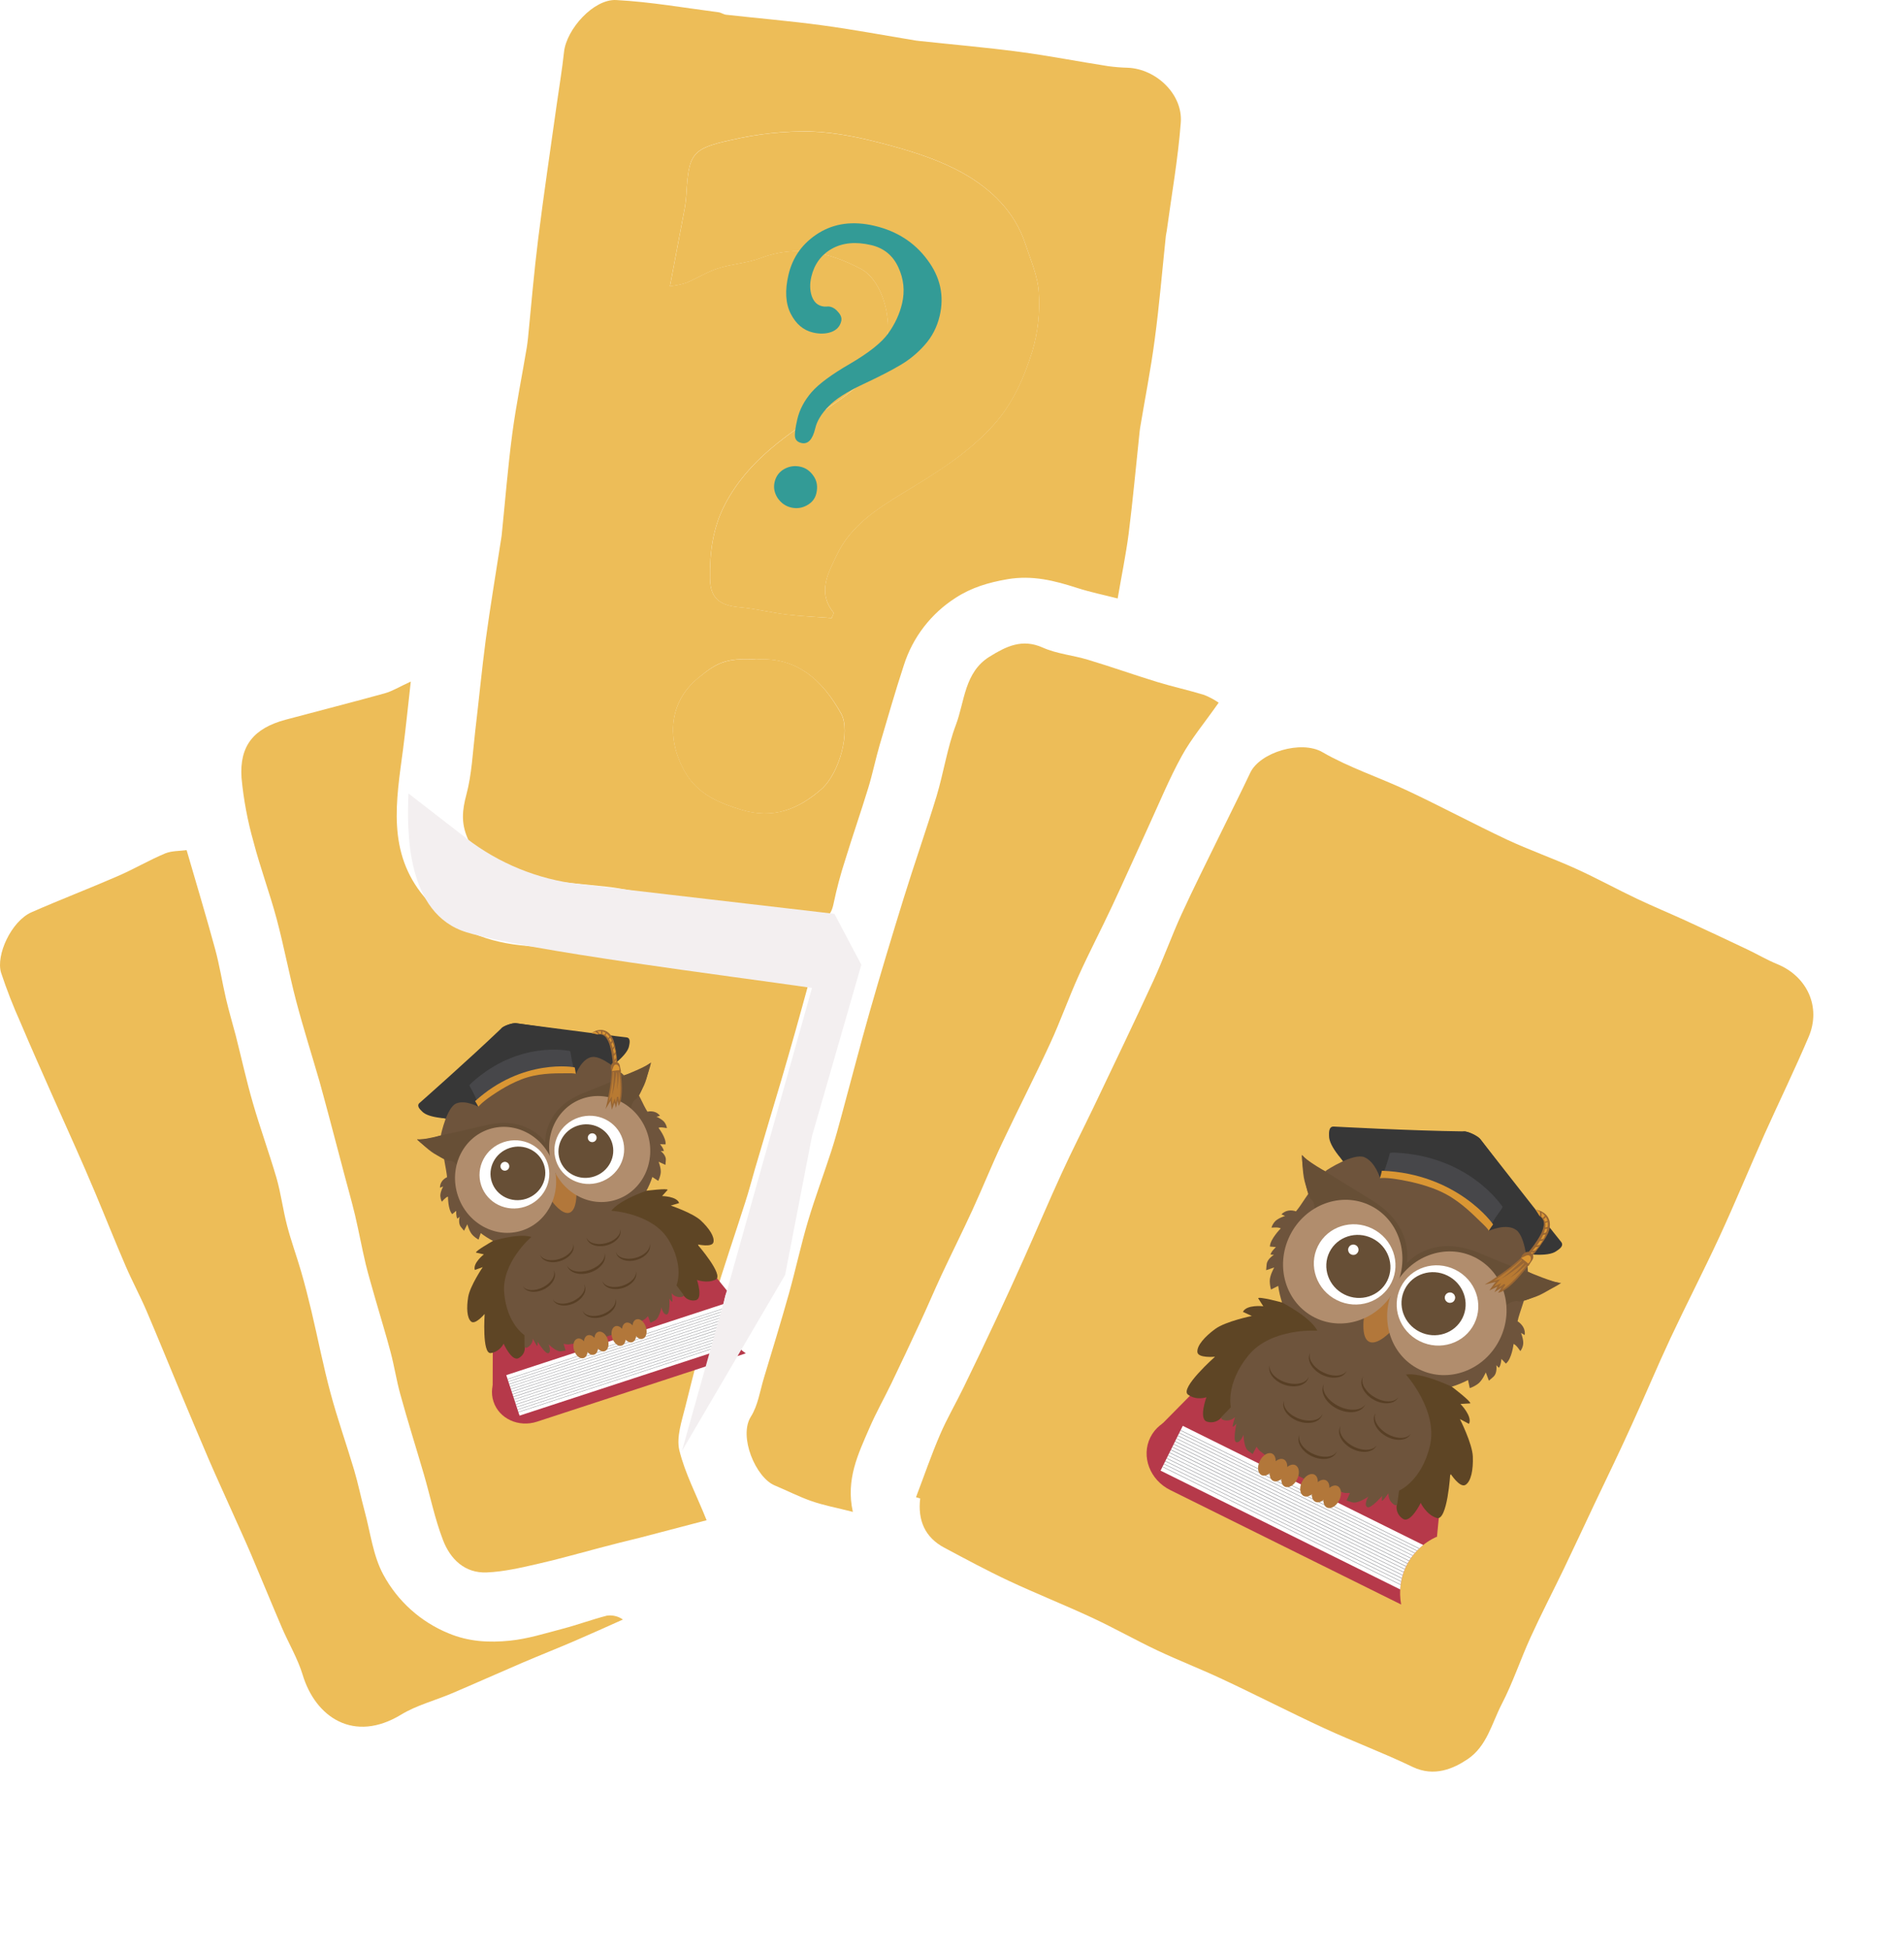 <svg width="84" height="86" viewBox="0 0 84 86" fill="none" xmlns="http://www.w3.org/2000/svg">
<path d="M40.412 66.044C40.763 65.121 41.086 64.18 41.474 63.279C41.777 62.573 42.168 61.907 42.504 61.215C42.999 60.201 43.485 59.184 43.962 58.163C44.379 57.272 44.788 56.376 45.19 55.477C45.744 54.239 46.271 52.991 46.836 51.759C47.294 50.756 47.795 49.782 48.27 48.79C49.146 46.954 50.029 45.12 50.88 43.271C51.325 42.305 51.683 41.298 52.126 40.329C52.671 39.138 53.263 37.968 53.837 36.789C54.275 35.888 54.73 34.995 55.157 34.089C55.584 33.182 57.409 32.638 58.34 33.177C59.524 33.863 60.854 34.292 62.099 34.879C63.566 35.569 64.997 36.335 66.467 37.029C67.47 37.498 68.515 37.862 69.523 38.319C70.435 38.732 71.315 39.217 72.221 39.647C72.938 39.985 73.655 40.283 74.372 40.61C75.279 41.026 76.182 41.452 77.084 41.879C77.524 42.088 77.944 42.338 78.396 42.523C79.732 43.067 80.356 44.423 79.791 45.745C79.18 47.179 78.501 48.578 77.86 50C77.183 51.519 76.551 53.058 75.853 54.566C75.154 56.075 74.402 57.527 73.702 59.019C73.112 60.279 72.577 61.565 71.998 62.83C71.476 63.987 70.915 65.144 70.368 66.29C69.915 67.25 69.469 68.21 69.01 69.166C68.518 70.189 67.993 71.196 67.523 72.229C67.08 73.199 66.745 74.221 66.255 75.166C65.816 76.013 65.601 77.03 64.741 77.603C64.133 78.01 63.28 78.4 62.319 77.939C61.039 77.322 59.702 76.825 58.411 76.228C56.912 75.536 55.441 74.776 53.946 74.078C52.994 73.629 52.01 73.249 51.058 72.801C50.085 72.34 49.147 71.808 48.171 71.354C46.957 70.789 45.709 70.295 44.496 69.727C43.537 69.277 42.604 68.772 41.668 68.275C40.801 67.814 40.484 67.06 40.596 66.098L40.412 66.044Z" fill="#EDBD58"/>
<g filter="url(#filter0_d_556_541)">
<path d="M58.968 46.764C58.943 46.815 59.599 47.722 59.616 47.772C59.678 47.932 60.895 47.969 60.895 47.969L61.317 46.444L60.478 46.028L59.598 46.501L58.968 46.764Z" fill="#373737"/>
<path d="M67.317 51.336C67.317 51.336 66.635 51.262 66.541 51.205C66.448 51.147 65.671 50.299 65.671 50.299L66.57 49.25L67.364 49.747L67.423 50.743L67.317 51.336Z" fill="#373737"/>
<path d="M66.219 51.057C66.219 51.057 65.379 49.544 63.632 48.615C61.971 47.729 59.977 47.94 59.968 47.931C59.31 47.331 58.624 46.574 58.634 46.101C58.636 46.011 58.601 45.689 58.836 45.693C58.836 45.693 62.221 45.878 64.588 45.907C64.761 45.909 65.2 46.113 65.316 46.259C65.432 46.404 67.69 49.4 68.657 50.627C68.762 50.761 68.473 50.932 68.003 51C67.533 51.068 67.455 51.115 66.724 51.091L66.219 51.057Z" fill="#373737"/>
<path d="M64.36 48.681C64.36 48.681 62.825 48.212 63.694 48.628C65.391 49.44 66.338 51.152 66.351 51.155C67.225 51.333 68.295 51.47 68.671 51.182C68.743 51.128 69.02 50.976 68.878 50.786C68.862 50.778 66.75 48.099 65.299 46.239C65.192 46.103 64.775 45.9 64.59 45.907C64.404 45.913 62.158 47.572 63.503 48.363C65.872 49.763 63.574 47.994 63.796 48.413C64.018 48.832 63.757 48.041 64.208 48.617L64.36 48.681Z" fill="#373737"/>
<path d="M61.541 46.844C61.511 46.842 61.33 46.838 61.32 46.866C61.252 47.062 61.114 47.852 60.503 48.64C60.097 49.165 60.359 49.583 62.64 50.765C63.352 51.134 64.543 51.681 65.157 51.504C65.444 51.422 65.397 50.988 65.662 50.319C65.946 49.602 66.367 49.275 66.272 49.207C66.252 49.192 64.823 46.989 61.541 46.844Z" fill="#47474A"/>
<path d="M60.966 47.642C60.966 47.642 60.809 48.533 60.101 49.447C59.695 49.971 59.957 50.389 62.239 51.572C62.95 51.94 64.141 52.488 64.755 52.311C65.041 52.228 64.995 51.794 65.26 51.126C65.411 50.729 65.616 50.355 65.87 50.014C65.881 49.992 64.285 47.766 60.966 47.642Z" fill="#DA9633"/>
<path d="M63.395 63.795L51.25 58.831L59.178 50.808L64.407 53.409L63.395 63.795Z" fill="#B6394A"/>
<path d="M62.047 65.065C62.333 64.496 62.808 64.044 63.39 63.786L53.13 58.7C52.228 58.254 51.164 58.57 50.75 59.406C50.335 60.243 50.729 61.282 51.629 61.728L61.816 66.777C61.707 66.196 61.788 65.596 62.047 65.065Z" fill="#B6394A"/>
<path d="M62.047 65.064C62.224 64.709 62.478 64.398 62.79 64.152L52.182 58.895L51.202 60.871L61.775 66.112C61.793 65.748 61.886 65.391 62.047 65.064Z" fill="white"/>
<path d="M62.521 64.397L52.031 59.197L52.022 59.216L62.506 64.413L62.521 64.397Z" fill="#939498"/>
<path d="M62.425 64.502L51.971 59.32L51.961 59.34L62.41 64.519C62.415 64.513 62.42 64.507 62.425 64.502Z" fill="#939498"/>
<path d="M62.333 64.612L51.908 59.445L51.9 59.463L62.321 64.628C62.325 64.623 62.329 64.618 62.333 64.612Z" fill="#939498"/>
<path d="M62.25 64.726L51.848 59.57L51.838 59.59L62.238 64.744C62.242 64.738 62.246 64.732 62.25 64.726Z" fill="#939498"/>
<path d="M62.175 64.843L51.785 59.693L51.775 59.713L62.161 64.861C62.165 64.854 62.168 64.848 62.175 64.843Z" fill="#939498"/>
<path d="M62.103 64.962L51.725 59.818L51.715 59.838L62.093 64.982C62.096 64.975 62.099 64.969 62.103 64.962Z" fill="#939498"/>
<path d="M62.038 65.084L51.662 59.941L51.651 59.963L62.028 65.106C62.032 65.097 62.035 65.091 62.038 65.084Z" fill="#939498"/>
<path d="M61.98 65.211L51.6 60.066L51.59 60.085L61.972 65.231C61.975 65.224 61.977 65.217 61.98 65.211Z" fill="#939498"/>
<path d="M61.929 65.341L51.539 60.191L51.53 60.21L61.924 65.362C61.925 65.355 61.927 65.348 61.929 65.341Z" fill="#939498"/>
<path d="M61.885 65.475L51.477 60.316L51.467 60.336L61.879 65.496C61.88 65.49 61.882 65.483 61.885 65.475Z" fill="#939498"/>
<path d="M61.849 65.61L51.416 60.44L51.406 60.459L61.843 65.632C61.846 65.625 61.847 65.618 61.849 65.61Z" fill="#939498"/>
<path d="M61.818 65.751L51.353 60.565L51.344 60.584L61.813 65.772C61.815 65.765 61.817 65.757 61.818 65.751Z" fill="#939498"/>
<path d="M61.796 65.895L51.293 60.69L51.284 60.708L61.792 65.916C61.794 65.909 61.794 65.902 61.796 65.895Z" fill="#939498"/>
<path d="M62.618 64.301L52.088 59.082L52.078 59.101L62.601 64.317C62.607 64.311 62.612 64.306 62.618 64.301Z" fill="#939498"/>
<path d="M60.814 49.406C60.814 49.406 60.523 49.181 60.835 49.149C61.147 49.116 62.274 49.434 63.311 49.98C64.349 50.527 65.95 51.501 65.023 51.545" fill="#47474A"/>
<path d="M60.813 49.405C60.794 49.393 60.776 49.38 60.759 49.365C60.738 49.348 60.719 49.328 60.703 49.307C60.691 49.293 60.681 49.277 60.675 49.26C60.671 49.249 60.669 49.238 60.669 49.227C60.669 49.215 60.671 49.204 60.676 49.194C60.687 49.171 60.705 49.154 60.728 49.143C60.75 49.131 60.774 49.122 60.799 49.115L60.818 49.111L60.827 49.109L60.839 49.108L60.876 49.105C60.904 49.102 60.931 49.102 60.959 49.103C61.088 49.108 61.216 49.124 61.343 49.149C61.48 49.175 61.627 49.205 61.783 49.25C61.94 49.296 62.1 49.34 62.266 49.399L62.391 49.444L62.517 49.492C62.601 49.523 62.685 49.559 62.77 49.594C62.94 49.667 63.111 49.745 63.277 49.831C63.443 49.918 63.607 50.006 63.768 50.099C63.93 50.191 64.082 50.283 64.23 50.377C64.378 50.471 64.517 50.566 64.647 50.66C64.77 50.748 64.889 50.842 65.003 50.941C65.102 51.025 65.191 51.119 65.269 51.224C65.303 51.269 65.326 51.322 65.337 51.379C65.341 51.404 65.337 51.43 65.325 51.453C65.314 51.475 65.296 51.494 65.273 51.507C65.241 51.525 65.206 51.536 65.169 51.54C65.138 51.544 65.111 51.545 65.089 51.546C65.068 51.547 65.052 51.545 65.04 51.545L65.023 51.544L65.04 51.541L65.087 51.533C65.111 51.527 65.135 51.521 65.159 51.513C65.189 51.504 65.218 51.489 65.243 51.47C65.255 51.46 65.264 51.446 65.268 51.431C65.272 51.416 65.271 51.4 65.265 51.385C65.249 51.343 65.224 51.305 65.193 51.273C65.107 51.187 65.014 51.11 64.915 51.041C64.804 50.963 64.68 50.884 64.547 50.8C64.413 50.717 64.269 50.635 64.121 50.55C63.972 50.464 63.815 50.379 63.657 50.292C63.498 50.206 63.336 50.118 63.174 50.037C63.011 49.955 62.848 49.875 62.685 49.8C62.522 49.725 62.359 49.656 62.2 49.593C62.041 49.529 61.887 49.469 61.739 49.417L61.629 49.379L61.522 49.343C61.453 49.319 61.385 49.3 61.319 49.279C61.254 49.259 61.191 49.244 61.132 49.23L61.087 49.218L61.044 49.209C61.016 49.204 60.987 49.197 60.963 49.194C60.938 49.19 60.912 49.187 60.887 49.186L60.849 49.185L60.845 49.183L60.836 49.183L60.819 49.184C60.777 49.187 60.738 49.197 60.724 49.217C60.711 49.236 60.719 49.268 60.732 49.293C60.744 49.315 60.758 49.336 60.774 49.355C60.786 49.373 60.799 49.389 60.813 49.405Z" fill="#0F100E"/>
<path opacity="0.25" d="M61.039 47.988C61.039 47.986 61.04 47.984 61.041 47.983C61.043 47.982 61.045 47.981 61.047 47.982C61.049 47.982 61.05 47.983 61.052 47.984C61.053 47.986 61.054 47.988 61.053 47.99C61.059 48.204 61.175 49.042 62.619 49.567C62.619 49.567 60.11 48.573 60.764 49.626C60.764 49.626 60.279 49.283 60.53 48.855C60.774 48.442 60.885 48.454 61.039 47.988Z" fill="#0F100E"/>
<path opacity="0.25" d="M62.394 50.688C61.32 50.156 60.557 49.508 60.69 49.24C60.822 48.973 61.8 49.187 62.874 49.719C62.874 49.719 60.816 49.636 62.487 50.713L62.394 50.688Z" fill="#0F100E"/>
<path opacity="0.25" d="M63.614 50.075C64.693 50.61 65.46 51.261 65.328 51.528C65.195 51.795 64.213 51.579 63.134 51.045C63.134 51.045 65.201 51.133 63.521 50.051L63.614 50.075Z" fill="#0F100E"/>
<path opacity="0.5" d="M62.737 50.858C64.001 51.485 65.132 51.775 65.265 51.508C65.397 51.24 64.481 50.516 63.217 49.89C61.954 49.264 60.822 48.973 60.69 49.24C60.557 49.508 61.474 50.232 62.737 50.858Z" fill="#0F100E"/>
<path d="M66.961 51.714C66.961 51.714 66.989 50.425 66.772 50.333C66.554 50.242 66.192 50.904 66.192 50.904L66.961 51.714Z" fill="#675139"/>
<path d="M67.402 52.054L67.403 52.087C67.653 52.228 67.914 52.347 68.184 52.441C68.386 52.509 68.595 52.557 68.806 52.584C68.806 52.584 68.199 53.032 67.795 53.183C67.391 53.334 67.236 53.356 67.236 53.356C67.236 53.356 67.101 53.784 67.048 53.934C67.01 54.049 66.978 54.165 66.952 54.283C67.054 54.347 67.138 54.435 67.2 54.538C67.261 54.645 67.285 54.769 67.267 54.89L67.104 54.798C67.104 54.798 67.237 55.128 67.194 55.327C67.151 55.526 67.071 55.596 67.071 55.596C67.071 55.596 66.886 55.306 66.775 55.284C66.775 55.284 66.698 55.95 66.435 56.149L66.24 55.943C66.24 55.943 66.215 56.259 66.123 56.335L66.015 56.219C66.015 56.219 66.073 56.567 65.88 56.735L65.687 56.903L65.549 56.538C65.549 56.538 65.391 56.922 65.181 57.059C65.076 57.132 64.962 57.19 64.842 57.233L64.766 56.875C64.535 56.994 64.296 57.092 64.048 57.169C63.837 57.221 63.623 57.261 63.407 57.288C63.407 57.288 64.166 57.862 64.114 57.924L63.73 57.943C63.73 57.943 64.217 58.426 64.073 58.718L63.715 58.53C63.715 58.53 64.211 59.481 64.235 59.987C64.259 60.494 64.177 60.948 63.957 61.081C63.737 61.214 63.356 60.629 63.356 60.629C63.356 60.629 63.261 62.485 62.842 62.354C62.423 62.223 62.292 61.422 62.292 61.422C62.292 61.422 61.812 62.569 61.511 62.376C61.426 62.323 61.357 62.248 61.312 62.157C61.267 62.067 61.249 61.966 61.259 61.866C61.259 61.866 61.004 62.224 60.973 62.198C60.943 62.172 60.981 61.982 60.981 61.982C60.981 61.982 60.458 62.592 60.309 62.474C60.159 62.355 60.369 62.019 60.369 62.019C60.369 62.019 59.898 62.347 59.651 62.268L59.404 62.19L59.557 61.859C59.557 61.859 59.324 61.864 59.289 61.846C59.253 61.829 58.136 61.528 57.535 61.23L57.04 60.985C56.478 60.706 55.628 60.032 55.594 60.015C55.561 59.999 55.435 59.816 55.435 59.816L55.265 60.139L55.068 59.997C54.87 59.855 54.862 59.29 54.862 59.29C54.862 59.29 54.72 59.659 54.545 59.617C54.37 59.575 54.551 58.795 54.551 58.795C54.551 58.795 54.426 58.941 54.389 58.934C54.351 58.927 54.486 58.51 54.486 58.51C54.417 58.577 54.331 58.625 54.236 58.646C54.142 58.667 54.044 58.662 53.952 58.63C53.634 58.516 54.254 57.438 54.254 57.438C54.254 57.438 53.564 57.833 53.231 57.59C52.898 57.348 54.275 56.128 54.275 56.128C54.275 56.128 53.615 56.196 53.596 55.946C53.576 55.696 53.88 55.349 54.286 55.056C54.692 54.763 55.698 54.556 55.698 54.556L55.355 54.397C55.499 54.106 56.141 54.182 56.141 54.182L55.943 53.874C55.961 53.796 56.826 54.026 56.826 54.026C56.727 53.843 56.638 53.653 56.562 53.459C56.483 53.218 56.426 52.972 56.391 52.721L56.074 52.883C56.039 52.764 56.021 52.64 56.019 52.515C56.008 52.268 56.216 51.909 56.216 51.909L55.858 52.029L55.881 51.776C55.903 51.523 56.204 51.353 56.204 51.353L56.055 51.342C56.061 51.224 56.292 51.009 56.292 51.009L56.025 50.986C56.032 50.66 56.502 50.189 56.502 50.189C56.424 50.117 56.097 50.154 56.097 50.154C56.097 50.154 56.108 50.049 56.237 49.893C56.365 49.737 56.694 49.636 56.694 49.636L56.533 49.566C56.615 49.479 56.724 49.421 56.842 49.401C56.954 49.384 57.069 49.395 57.175 49.434C57.175 49.434 57.304 49.278 57.391 49.145C57.477 49.011 57.732 48.643 57.732 48.643C57.732 48.643 57.664 48.511 57.556 48.105C57.448 47.7 57.452 46.957 57.452 46.957C57.59 47.103 57.743 47.234 57.908 47.348C58.087 47.471 58.277 47.578 58.475 47.668L58.528 47.62C58.528 47.62 59.709 46.846 60.191 47.045C60.674 47.245 60.884 47.968 60.884 47.968C60.884 47.968 61.139 47.926 61.769 48.04C62.089 48.098 63.004 48.258 63.774 48.666C64.508 49.055 65.1 49.688 65.309 49.883C65.736 50.282 65.675 50.298 65.675 50.298C65.675 50.298 66.467 49.927 66.904 50.265C67.306 50.575 67.394 51.811 67.404 52.055" fill="#6E543C"/>
<path d="M60.17 54.147C60.17 54.147 60.041 55.023 60.412 55.19C60.783 55.357 61.372 54.717 61.372 54.717C61.372 54.717 62.496 53.783 61.304 53.226C60.113 52.668 60.17 54.147 60.17 54.147Z" fill="#B2773A"/>
<path d="M53.892 58.5L54.303 58.075C54.303 58.075 54.058 57.049 55.066 55.801C56.074 54.553 58.114 54.698 58.114 54.698C58.114 54.698 57.954 54.207 56.567 53.456L56.517 53.442C56.517 53.442 55.529 53.178 55.508 53.269L55.734 53.62C55.734 53.62 55 53.532 54.835 53.867L55.227 54.049C55.227 54.049 54.075 54.283 53.613 54.621C53.151 54.96 52.805 55.349 52.825 55.636C52.845 55.922 53.604 55.846 53.604 55.846C53.604 55.846 52.03 57.24 52.412 57.518C52.795 57.796 53.224 57.633 53.224 57.633C53.224 57.633 52.877 58.578 53.237 58.706C53.342 58.742 53.454 58.748 53.562 58.724C53.67 58.7 53.769 58.646 53.847 58.568L53.892 58.5Z" fill="#5E4525"/>
<path d="M61.643 62.341L61.724 61.753C61.724 61.753 62.716 61.34 63.085 59.775C63.454 58.21 62.029 56.638 62.029 56.638C62.029 56.638 62.527 56.477 64.027 57.157L64.075 57.187C64.075 57.187 64.922 57.833 64.863 57.904L64.432 57.93C64.432 57.93 64.973 58.474 64.808 58.808L64.408 58.597C64.408 58.597 64.956 59.674 64.978 60.252C64.999 60.83 64.902 61.346 64.654 61.499C64.405 61.653 63.984 60.992 63.984 60.992C63.984 60.992 63.859 63.104 63.389 62.96C62.919 62.816 62.679 62.293 62.679 62.293C62.679 62.293 62.231 63.215 61.894 62.997C61.798 62.937 61.721 62.85 61.671 62.748C61.622 62.646 61.602 62.532 61.614 62.419L61.643 62.341Z" fill="#5E4525"/>
<path d="M59.056 58.025C58.566 57.782 58.285 57.349 58.408 57.041C58.403 57.051 58.398 57.062 58.393 57.072C58.223 57.414 58.495 57.895 58.999 58.145C59.504 58.395 60.051 58.32 60.221 57.977C60.226 57.967 60.231 57.957 60.236 57.947C60.06 58.229 59.545 58.267 59.056 58.025Z" fill="#583F25"/>
<path d="M58.374 56.536C57.941 56.322 57.693 55.939 57.801 55.666C57.796 55.675 57.791 55.684 57.788 55.694C57.639 55.994 57.878 56.421 58.324 56.642C58.77 56.863 59.253 56.797 59.403 56.494C59.408 56.486 59.413 56.476 59.416 56.467C59.262 56.716 58.806 56.751 58.374 56.536Z" fill="#583F25"/>
<path d="M56.747 56.986C56.286 56.849 55.968 56.511 56.017 56.219C56.012 56.228 56.008 56.237 56.007 56.248C55.925 56.577 56.242 56.958 56.718 57.1C57.194 57.242 57.646 57.089 57.73 56.76C57.734 56.751 57.733 56.739 57.735 56.73C57.641 57.007 57.208 57.123 56.747 56.986Z" fill="#583F25"/>
<path d="M60.635 57.627C60.221 57.38 60.007 56.981 60.141 56.72C60.137 56.729 60.129 56.736 60.123 56.745C59.945 57.031 60.146 57.471 60.573 57.726C60.999 57.98 61.491 57.955 61.67 57.668C61.675 57.659 61.679 57.65 61.683 57.64C61.509 57.877 61.051 57.874 60.635 57.627Z" fill="#583F25"/>
<path d="M61.185 59.238C60.771 58.991 60.557 58.592 60.692 58.331C60.687 58.34 60.68 58.347 60.674 58.356C60.495 58.642 60.697 59.082 61.124 59.337C61.551 59.592 62.042 59.566 62.221 59.279C62.226 59.27 62.231 59.261 62.235 59.251C62.06 59.489 61.599 59.485 61.185 59.238Z" fill="#583F25"/>
<path d="M59.692 59.796C59.265 59.571 59.028 59.182 59.144 58.914C59.138 58.922 59.133 58.931 59.127 58.939C58.969 59.235 59.196 59.666 59.637 59.899C60.078 60.131 60.563 60.078 60.723 59.78C60.728 59.77 60.732 59.762 60.736 59.753C60.576 59.999 60.119 60.021 59.692 59.796Z" fill="#583F25"/>
<path d="M57.947 60.14C57.506 59.945 57.239 59.572 57.334 59.294C57.328 59.302 57.324 59.312 57.32 59.321C57.187 59.629 57.447 60.046 57.902 60.248C58.357 60.45 58.834 60.363 58.968 60.052C58.972 60.043 58.977 60.033 58.978 60.023C58.84 60.282 58.388 60.337 57.947 60.14Z" fill="#583F25"/>
<path d="M57.343 58.59C56.886 58.435 56.582 58.088 56.646 57.797C56.641 57.806 56.636 57.815 56.632 57.825C56.533 58.15 56.835 58.541 57.306 58.701C57.776 58.862 58.238 58.727 58.337 58.401C58.341 58.392 58.341 58.381 58.344 58.371C58.237 58.648 57.798 58.746 57.343 58.59Z" fill="#583F25"/>
<path d="M57.15 60.63C57.043 60.577 56.909 60.612 56.791 60.711C56.797 60.557 56.744 60.428 56.638 60.376C56.532 60.324 56.397 60.359 56.278 60.457C56.286 60.304 56.231 60.174 56.126 60.122C55.955 60.037 55.712 60.18 55.582 60.442C55.452 60.704 55.485 60.984 55.657 61.069C55.763 61.121 55.898 61.086 56.016 60.987C56.009 61.141 56.062 61.27 56.169 61.323C56.275 61.375 56.41 61.34 56.528 61.241C56.521 61.395 56.575 61.524 56.681 61.576C56.851 61.661 57.095 61.518 57.224 61.256C57.354 60.995 57.323 60.715 57.15 60.63Z" fill="#B2773A"/>
<path d="M59.009 61.551C58.903 61.499 58.768 61.534 58.649 61.633C58.656 61.479 58.602 61.35 58.497 61.297C58.391 61.245 58.256 61.28 58.138 61.379C58.145 61.225 58.09 61.096 57.985 61.044C57.814 60.959 57.571 61.102 57.441 61.364C57.311 61.626 57.345 61.906 57.516 61.99C57.622 62.043 57.757 62.008 57.875 61.909C57.868 62.063 57.922 62.192 58.028 62.244C58.133 62.297 58.269 62.261 58.387 62.163C58.38 62.316 58.434 62.446 58.539 62.498C58.71 62.583 58.953 62.439 59.083 62.178C59.213 61.916 59.179 61.636 59.009 61.551Z" fill="#B2773A"/>
<path d="M57.974 49.323C57.974 49.323 58.046 49.053 57.832 48.896C57.618 48.74 57.362 46.779 57.45 46.96C57.538 47.14 58.643 47.779 58.643 47.779C58.643 47.779 58.665 47.803 60.543 48.955C62.405 50.098 62.067 51.701 62.067 51.701L62.113 51.674C62.113 51.674 63.206 50.401 65.264 51.273C67.323 52.144 67.397 52.099 67.397 52.099C67.397 52.099 68.654 52.623 68.852 52.589C69.049 52.555 67.268 53.489 67.011 53.408C66.753 53.328 66.466 53.563 66.466 53.563L61.485 52.841L58.023 49.325" fill="#674F36"/>
<path d="M61.569 52.808C60.893 54.173 59.301 54.761 58.014 54.123C56.726 53.485 56.231 51.862 56.908 50.497C57.584 49.132 59.177 48.543 60.464 49.181C61.75 49.818 62.246 51.442 61.569 52.808Z" fill="#B18D6D"/>
<path d="M61.387 52.578C60.955 53.449 59.879 53.795 58.983 53.351C58.087 52.907 57.71 51.841 58.142 50.969C58.574 50.098 59.65 49.753 60.546 50.197C61.442 50.641 61.819 51.707 61.387 52.578Z" fill="white"/>
<path d="M61.202 52.495C60.863 53.179 60.018 53.451 59.314 53.102C58.61 52.754 58.314 51.916 58.653 51.231C58.993 50.547 59.839 50.275 60.542 50.624C61.246 50.973 61.541 51.811 61.202 52.495Z" fill="#674F36"/>
<path d="M59.911 51.229C59.891 51.269 59.859 51.303 59.82 51.326C59.781 51.349 59.735 51.359 59.69 51.356C59.645 51.353 59.602 51.337 59.566 51.309C59.53 51.282 59.503 51.244 59.488 51.201C59.474 51.158 59.472 51.112 59.484 51.068C59.496 51.024 59.52 50.985 59.554 50.955C59.588 50.925 59.631 50.906 59.676 50.9C59.721 50.894 59.766 50.902 59.807 50.922C59.861 50.949 59.903 50.996 59.922 51.054C59.942 51.111 59.938 51.174 59.911 51.229Z" fill="white"/>
<path d="M61.501 52.775C60.825 54.14 61.321 55.763 62.608 56.401C63.895 57.039 65.487 56.45 66.163 55.085C66.84 53.72 66.345 52.096 65.058 51.458C63.77 50.82 62.178 51.409 61.501 52.775Z" fill="#B18D6D"/>
<path d="M61.797 52.78C61.365 53.651 61.741 54.718 62.637 55.162C63.533 55.606 64.609 55.26 65.041 54.388C65.473 53.517 65.097 52.451 64.201 52.007C63.304 51.563 62.228 51.909 61.797 52.78Z" fill="white"/>
<path d="M61.972 52.876C61.632 53.561 61.928 54.398 62.632 54.747C63.336 55.096 64.181 54.824 64.521 54.139C64.86 53.455 64.564 52.617 63.86 52.268C63.156 51.919 62.311 52.192 61.972 52.876Z" fill="#674F36"/>
<path d="M63.764 53.139C63.743 53.179 63.736 53.225 63.741 53.27C63.747 53.315 63.766 53.357 63.796 53.391C63.826 53.425 63.865 53.45 63.909 53.462C63.953 53.474 63.999 53.472 64.042 53.458C64.085 53.444 64.123 53.417 64.15 53.381C64.178 53.345 64.194 53.302 64.198 53.256C64.201 53.211 64.19 53.166 64.168 53.127C64.145 53.087 64.111 53.056 64.071 53.035C64.016 53.008 63.953 53.004 63.896 53.023C63.838 53.043 63.791 53.084 63.764 53.139Z" fill="white"/>
<path d="M67.166 51.85L67.168 51.883L67.166 51.85Z" fill="#6E543C"/>
<path d="M67.746 49.359C67.746 49.359 69.187 49.66 67.53 51.432L67.428 51.311C67.428 51.311 68.652 50.021 67.908 49.62" fill="#DA9633"/>
<path d="M67.745 49.359C67.813 49.37 67.879 49.386 67.944 49.41C67.999 49.432 68.052 49.459 68.101 49.493C68.152 49.527 68.198 49.568 68.237 49.615C68.314 49.708 68.363 49.821 68.375 49.942C68.381 49.998 68.381 50.056 68.375 50.112C68.361 50.221 68.329 50.327 68.282 50.425C68.236 50.521 68.183 50.614 68.123 50.702C68.066 50.789 68.005 50.875 67.944 50.96C67.82 51.129 67.692 51.297 67.558 51.455L67.531 51.486L67.499 51.451L67.393 51.336L67.368 51.308L67.392 51.281C67.445 51.22 67.497 51.158 67.547 51.095C67.597 51.031 67.646 50.967 67.692 50.901C67.738 50.835 67.784 50.769 67.827 50.701C67.87 50.633 67.912 50.565 67.95 50.494C68.03 50.356 68.084 50.205 68.109 50.047C68.119 49.968 68.108 49.886 68.076 49.813C68.058 49.773 68.034 49.738 68.004 49.707C67.973 49.675 67.939 49.647 67.902 49.623L67.9 49.608C67.945 49.629 67.986 49.656 68.024 49.687C68.06 49.718 68.091 49.754 68.115 49.795C68.139 49.835 68.156 49.879 68.167 49.924C68.176 49.968 68.181 50.012 68.18 50.056C68.178 50.142 68.163 50.228 68.137 50.31C68.112 50.391 68.081 50.469 68.043 50.544C68.007 50.619 67.966 50.691 67.922 50.761C67.877 50.831 67.831 50.899 67.78 50.965C67.73 51.03 67.679 51.094 67.626 51.157C67.572 51.219 67.517 51.28 67.459 51.34L67.458 51.284L67.555 51.406L67.495 51.401C67.57 51.328 67.644 51.255 67.715 51.178C67.75 51.139 67.785 51.101 67.819 51.06C67.852 51.02 67.884 50.98 67.916 50.938C67.947 50.896 67.976 50.853 68.005 50.809C68.034 50.766 68.059 50.721 68.084 50.675C68.133 50.584 68.175 50.488 68.208 50.39C68.225 50.341 68.24 50.292 68.252 50.242C68.265 50.193 68.274 50.142 68.28 50.092C68.286 50.041 68.288 49.99 68.284 49.939C68.279 49.888 68.269 49.838 68.252 49.789C68.234 49.74 68.209 49.694 68.178 49.651C68.145 49.607 68.108 49.568 68.065 49.533C68.022 49.497 67.975 49.465 67.925 49.438C67.876 49.412 67.824 49.389 67.771 49.371L67.745 49.359Z" fill="#996633"/>
<path d="M67.179 51.463C66.57 52.05 65.707 52.58 65.707 52.58L66.091 52.484L66.022 52.558L65.943 52.655L65.816 52.831L66.146 52.676L66.023 52.901C66.023 52.901 66.343 52.7 66.383 52.66L66.167 52.971C66.167 52.971 66.647 52.843 67.484 51.667" fill="#B87A32"/>
<path d="M65.708 52.921L65.915 52.636L65.988 52.548L65.5 52.666L65.686 52.552C65.695 52.547 66.554 52.017 67.155 51.44L67.205 51.489C66.764 51.913 66.186 52.31 65.901 52.498L66.194 52.424L66.049 52.583L65.971 52.678L65.924 52.743L66.228 52.601L66.12 52.797C66.229 52.726 66.338 52.656 66.36 52.634L66.413 52.678L66.272 52.885C66.459 52.779 66.872 52.473 67.46 51.646L67.517 51.687C66.686 52.86 66.203 52.997 66.183 53.002L66.09 53.027L66.246 52.798C66.156 52.856 66.063 52.916 66.045 52.927L65.928 53.003L66.064 52.755L65.708 52.921Z" fill="#996633"/>
<path d="M67.108 51.484C67.108 51.484 67.38 51.153 67.55 51.362C67.694 51.541 67.408 51.797 67.408 51.797C67.408 51.797 67.145 51.601 67.108 51.484Z" fill="#DA9633"/>
<path d="M67.101 51.479C67.108 51.458 67.117 51.437 67.128 51.418C67.138 51.398 67.15 51.379 67.164 51.361C67.192 51.324 67.226 51.292 67.264 51.267C67.285 51.252 67.309 51.241 67.333 51.233C67.361 51.223 67.391 51.219 67.421 51.22C67.456 51.223 67.489 51.233 67.519 51.25C67.547 51.267 67.572 51.289 67.591 51.315L67.598 51.324L67.602 51.326L67.605 51.327L67.608 51.328L67.613 51.336L67.618 51.345L67.63 51.368L67.638 51.39C67.646 51.418 67.649 51.447 67.644 51.475C67.635 51.522 67.615 51.567 67.586 51.605C67.561 51.641 67.536 51.676 67.513 51.712C67.501 51.73 67.49 51.749 67.48 51.768C67.469 51.787 67.46 51.807 67.445 51.826L67.428 51.849L67.383 51.827C67.366 51.819 67.349 51.811 67.333 51.802C67.317 51.792 67.301 51.781 67.287 51.769C67.257 51.744 67.23 51.718 67.205 51.689C67.18 51.66 67.157 51.628 67.138 51.594C67.129 51.576 67.12 51.558 67.114 51.539C67.107 51.521 67.104 51.501 67.105 51.481L67.101 51.479ZM67.116 51.487C67.128 51.499 67.139 51.51 67.151 51.52C67.164 51.531 67.179 51.543 67.193 51.553L67.276 51.618C67.304 51.639 67.332 51.661 67.359 51.684C67.385 51.708 67.41 51.733 67.434 51.76L67.371 51.76C67.389 51.751 67.407 51.741 67.424 51.729C67.441 51.718 67.457 51.705 67.472 51.69C67.499 51.66 67.52 51.625 67.531 51.586C67.542 51.549 67.543 51.51 67.535 51.472C67.531 51.457 67.526 51.442 67.518 51.428L67.517 51.418L67.512 51.411L67.507 51.409L67.502 51.403L67.498 51.401L67.501 51.402L67.496 51.4C67.486 51.39 67.474 51.383 67.462 51.378C67.451 51.373 67.441 51.371 67.429 51.37C67.398 51.37 67.366 51.375 67.337 51.386C67.3 51.4 67.264 51.416 67.229 51.435L67.173 51.464L67.116 51.487Z" fill="#996633"/>
<path d="M67.493 51.239C67.507 51.229 67.522 51.22 67.538 51.213C67.571 51.198 67.604 51.185 67.639 51.175C67.677 51.165 67.714 51.157 67.743 51.151C67.757 51.148 67.769 51.145 67.778 51.142L67.793 51.139C67.793 51.139 67.791 51.144 67.787 51.152C67.785 51.157 67.782 51.163 67.779 51.167C67.775 51.173 67.77 51.179 67.765 51.184C67.751 51.196 67.737 51.206 67.721 51.215C67.702 51.224 67.683 51.231 67.663 51.237C67.626 51.248 67.588 51.252 67.549 51.249C67.53 51.248 67.511 51.244 67.493 51.239Z" fill="#996633"/>
<path d="M67.667 51C67.681 50.99 67.696 50.982 67.712 50.975C67.744 50.959 67.778 50.947 67.813 50.937C67.85 50.927 67.885 50.918 67.916 50.913C67.931 50.91 67.944 50.907 67.953 50.905L67.967 50.901C67.965 50.905 67.963 50.91 67.96 50.914C67.959 50.919 67.956 50.925 67.953 50.929C67.949 50.935 67.944 50.941 67.939 50.945C67.925 50.957 67.91 50.968 67.894 50.976C67.877 50.986 67.858 50.994 67.838 50.999C67.801 51.009 67.762 51.013 67.723 51.011C67.704 51.01 67.685 51.006 67.667 51Z" fill="#996633"/>
<path d="M67.846 50.733C67.861 50.723 67.876 50.714 67.891 50.707C67.924 50.692 67.958 50.679 67.993 50.669C68.03 50.659 68.067 50.651 68.096 50.645C68.11 50.642 68.123 50.64 68.132 50.637L68.147 50.633C68.147 50.633 68.144 50.638 68.14 50.647C68.138 50.652 68.136 50.657 68.132 50.662C68.128 50.667 68.123 50.673 68.118 50.678C68.105 50.69 68.09 50.701 68.074 50.709C68.056 50.718 68.037 50.726 68.017 50.731C67.98 50.742 67.941 50.746 67.902 50.743C67.883 50.742 67.865 50.739 67.846 50.733Z" fill="#996633"/>
<path d="M68.041 50.475L68.027 50.412C68.075 50.407 68.212 50.379 68.264 50.328L68.302 50.377C68.231 50.442 68.137 50.477 68.041 50.475Z" fill="#996633"/>
<path d="M68.138 50.206L68.142 50.145C68.2 50.153 68.26 50.138 68.307 50.102L68.355 50.149C68.325 50.173 68.29 50.19 68.253 50.2C68.215 50.21 68.176 50.212 68.138 50.206Z" fill="#996633"/>
<path d="M68.121 49.952L68.107 49.904C68.154 49.896 68.284 49.867 68.328 49.822L68.356 49.862C68.293 49.923 68.126 49.95 68.121 49.952Z" fill="#996633"/>
<path d="M68.094 49.78L68.064 49.722C68.111 49.692 68.148 49.649 68.172 49.598L68.232 49.628C68.203 49.692 68.155 49.745 68.094 49.78Z" fill="#996633"/>
<path d="M67.938 49.647C67.953 49.58 67.951 49.511 67.933 49.446L67.995 49.432C68.018 49.508 68.02 49.589 68.003 49.667L67.938 49.647Z" fill="#996633"/>
<path d="M67.271 51.675L67.227 51.71C67.2 51.733 67.16 51.764 67.112 51.801C67.063 51.838 67.009 51.883 66.946 51.928C66.884 51.973 66.819 52.021 66.752 52.068C66.718 52.091 66.685 52.114 66.652 52.138C66.619 52.161 66.587 52.183 66.556 52.205L66.381 52.318C66.275 52.38 66.206 52.419 66.206 52.419C66.206 52.419 66.271 52.371 66.369 52.299L66.529 52.169C66.558 52.145 66.587 52.119 66.618 52.093C66.648 52.067 66.678 52.041 66.709 52.013C66.767 51.959 66.828 51.906 66.882 51.854C66.937 51.803 66.988 51.754 67.031 51.712C67.074 51.67 67.11 51.635 67.134 51.61L67.173 51.571L67.271 51.675Z" fill="#996633"/>
<path d="M67.342 51.776L67.313 51.805C67.295 51.823 67.269 51.849 67.237 51.879C67.205 51.909 67.167 51.943 67.125 51.979C67.083 52.015 67.041 52.057 66.998 52.092C66.975 52.109 66.952 52.127 66.93 52.146C66.907 52.164 66.884 52.181 66.863 52.197C66.818 52.229 66.778 52.26 66.741 52.284L66.618 52.364C66.618 52.364 66.665 52.325 66.727 52.27C66.761 52.243 66.797 52.207 66.838 52.172C66.858 52.153 66.879 52.135 66.899 52.114C66.919 52.093 66.94 52.072 66.96 52.053C67.001 52.012 67.039 51.968 67.075 51.93C67.112 51.893 67.144 51.852 67.171 51.819C67.199 51.787 67.222 51.759 67.237 51.739C67.252 51.72 67.261 51.709 67.261 51.709L67.342 51.776Z" fill="#996633"/>
</g>
<path d="M49.309 26.399C48.722 26.248 48.114 26.124 47.527 25.936C46.523 25.613 45.551 25.362 44.444 25.55C43.607 25.694 42.859 25.917 42.163 26.369C41.077 27.061 40.268 28.111 39.877 29.338C39.495 30.499 39.16 31.675 38.813 32.847C38.628 33.477 38.499 34.122 38.308 34.748C37.982 35.815 37.615 36.867 37.288 37.934C37.086 38.554 36.918 39.185 36.783 39.823C36.666 40.421 36.432 40.603 35.876 40.407C35.745 40.349 35.608 40.306 35.467 40.281C34.033 40.127 32.584 40.017 31.15 39.826C29.841 39.653 28.546 39.396 27.242 39.178C27.078 39.151 26.913 39.128 26.746 39.111C25.356 38.968 23.964 38.833 22.573 38.681C21.78 38.593 20.95 37.733 20.623 36.96C20.337 36.291 20.394 35.729 20.576 35.051C20.817 34.145 20.855 33.187 20.966 32.245C21.127 30.902 21.253 29.556 21.43 28.215C21.627 26.769 21.869 25.329 22.091 23.887C22.106 23.793 22.124 23.698 22.134 23.601C22.286 22.114 22.404 20.624 22.599 19.143C22.768 17.865 23.029 16.597 23.241 15.324C23.264 15.181 23.281 15.037 23.296 14.894C23.439 13.433 23.564 11.968 23.746 10.512C23.992 8.54 24.286 6.578 24.561 4.611C24.669 3.838 24.801 3.07 24.883 2.295C24.987 1.292 26.193 -0.054 27.188 0.002C28.698 0.082 30.198 0.347 31.7 0.541C31.813 0.555 31.92 0.637 32.033 0.65C33.447 0.807 34.864 0.926 36.271 1.117C37.652 1.303 39.021 1.561 40.396 1.787C40.443 1.795 40.49 1.801 40.539 1.805C42.019 1.964 43.502 2.092 44.983 2.288C46.292 2.462 47.59 2.718 48.894 2.919C49.179 2.958 49.467 2.981 49.755 2.988C51.009 3.04 52.192 4.162 52.093 5.411C51.972 7.011 51.688 8.596 51.473 10.188C51.463 10.259 51.443 10.331 51.435 10.4C51.274 11.927 51.148 13.458 50.943 14.979C50.771 16.288 50.513 17.587 50.296 18.89C50.289 18.936 50.282 18.983 50.278 19.033C50.119 20.538 49.981 22.044 49.793 23.547C49.669 24.485 49.478 25.408 49.309 26.399ZM36.693 27.259L36.786 27.037C36.03 26.115 36.554 25.242 36.929 24.456C37.527 23.209 38.65 22.464 39.818 21.758C41.227 20.898 42.629 20.054 43.778 18.805C44.677 17.827 45.164 16.686 45.541 15.498C45.791 14.655 45.888 13.774 45.828 12.897C45.786 12.18 45.468 11.463 45.236 10.76C44.771 9.342 43.742 8.35 42.512 7.651C41.524 7.091 40.401 6.724 39.296 6.423C38.149 6.107 36.952 5.839 35.768 5.796C34.582 5.777 33.399 5.904 32.244 6.176C30.498 6.556 30.381 6.791 30.276 8.621C30.256 8.881 30.22 9.14 30.167 9.396C29.972 10.441 29.771 11.485 29.555 12.623C29.793 12.598 30.029 12.55 30.259 12.48C30.739 12.281 31.188 11.992 31.679 11.835C32.294 11.637 32.97 11.605 33.566 11.377C35.127 10.785 36.577 11.121 37.964 11.849C39.048 12.414 39.501 14.521 38.936 15.611C38.371 16.701 37.467 17.369 36.521 17.989C34.755 19.145 33.014 20.283 31.989 22.236C31.441 23.281 31.308 24.378 31.322 25.517C31.334 26.492 31.874 26.716 32.667 26.788C33.342 26.848 34.008 27.021 34.681 27.101C35.355 27.182 36.017 27.213 36.688 27.263L36.693 27.259ZM33.334 29.088C31.965 29 31.553 29.292 30.805 29.906C29.464 31.004 29.42 32.667 30.231 34.063C30.785 35.021 31.677 35.399 32.703 35.716C34.121 36.146 35.233 35.689 36.234 34.817C37.054 34.1 37.524 32.237 37.118 31.488C36.288 30 35.146 28.956 33.33 29.093L33.334 29.088Z" fill="#EDBD58"/>
<path d="M31.174 67.059C30.242 67.303 29.232 67.569 28.221 67.832C27.636 67.975 27.05 68.118 26.465 68.276C25.537 68.517 24.617 68.785 23.684 68.993C22.957 69.158 22.217 69.331 21.477 69.361C20.503 69.403 19.863 68.772 19.542 67.928C19.184 66.996 18.983 66.005 18.703 65.043C18.359 63.862 17.986 62.688 17.661 61.504C17.491 60.892 17.397 60.259 17.231 59.64C17.026 58.86 16.784 58.089 16.563 57.312C16.42 56.794 16.26 56.28 16.133 55.756C15.962 55.031 15.828 54.298 15.657 53.573C15.514 52.981 15.347 52.397 15.192 51.81C14.966 50.949 14.742 50.104 14.516 49.252C14.372 48.734 14.243 48.217 14.096 47.702C13.753 46.52 13.379 45.345 13.066 44.156C12.754 42.966 12.526 41.734 12.206 40.537C11.898 39.39 11.481 38.275 11.182 37.127C10.922 36.208 10.746 35.268 10.656 34.318C10.557 32.893 11.198 32.122 12.603 31.746C14.06 31.355 15.522 30.985 16.976 30.582C17.298 30.493 17.594 30.308 18.123 30.064C17.994 31.2 17.903 32.126 17.782 33.048C17.483 35.314 17.055 37.591 18.726 39.574C19.832 40.884 21.275 41.508 22.937 41.694C24.445 41.862 25.957 41.991 27.464 42.176C29.247 42.395 31.026 42.637 32.803 42.903C33.711 43.036 34.611 43.228 35.663 43.422C35.482 44.075 35.285 44.799 35.081 45.522C34.877 46.244 34.667 46.968 34.456 47.691C34.292 48.251 34.122 48.809 33.956 49.368C33.739 50.098 33.526 50.828 33.308 51.559C33.164 52.05 33.037 52.548 32.877 53.037C32.414 54.493 31.91 55.937 31.478 57.404C31.027 58.942 30.618 60.496 30.235 62.053C30.079 62.684 29.834 63.383 29.97 63.972C30.22 64.989 30.721 65.929 31.174 67.059Z" fill="#EDBD58"/>
<g filter="url(#filter1_d_556_541)">
<path d="M19.22 45.232C19.235 45.277 20.175 45.437 20.216 45.457C20.348 45.518 21.111 44.813 21.111 44.813L20.457 43.634L19.698 43.882L19.445 44.695L19.22 45.232Z" fill="#373737"/>
<path d="M27.025 43.027C27.025 43.027 26.566 43.389 26.475 43.41C26.384 43.431 25.405 43.379 25.405 43.379L25.326 42.205L26.105 42.033L26.735 42.603L27.025 43.027Z" fill="#373737"/>
<path d="M26.192 43.512C26.192 43.512 24.779 43.093 23.162 43.572C21.624 44.025 20.537 45.344 20.526 45.344C19.768 45.372 18.899 45.321 18.623 45.028C18.57 44.971 18.356 44.797 18.502 44.659C18.502 44.659 20.67 42.75 22.126 41.354C22.232 41.252 22.621 41.115 22.779 41.134C22.936 41.153 26.097 41.626 27.418 41.794C27.562 41.813 27.488 42.09 27.243 42.411C26.998 42.733 26.979 42.809 26.52 43.231L26.192 43.512Z" fill="#373737"/>
<path d="M23.641 43.18C23.641 43.18 22.428 43.811 23.205 43.545C24.721 43.025 26.319 43.501 26.329 43.495C26.967 43.081 27.699 42.526 27.756 42.126C27.767 42.05 27.845 41.792 27.645 41.761C27.63 41.766 24.747 41.398 22.754 41.135C22.608 41.115 22.233 41.241 22.125 41.356C22.016 41.471 21.64 43.82 22.93 43.498C25.207 42.935 22.753 43.231 23.139 43.353C23.524 43.475 22.893 43.151 23.511 43.232L23.641 43.18Z" fill="#373737"/>
<path d="M20.831 43.744C20.812 43.761 20.7 43.866 20.71 43.889C20.786 44.049 21.174 44.611 21.273 45.455C21.34 46.017 21.748 46.115 23.841 45.471C24.494 45.271 25.545 44.892 25.812 44.417C25.937 44.197 25.65 43.961 25.412 43.395C25.157 42.79 25.217 42.34 25.119 42.355C25.098 42.359 22.913 41.872 20.831 43.744Z" fill="#47474A"/>
<path d="M20.961 44.573C20.961 44.573 21.397 45.209 21.512 46.186C21.578 46.748 21.987 46.845 24.08 46.202C24.733 46.002 25.784 45.623 26.051 45.148C26.176 44.928 25.889 44.691 25.651 44.127C25.506 43.795 25.407 43.445 25.358 43.087C25.352 43.067 23.052 42.666 20.961 44.573Z" fill="#DA9633"/>
<path d="M32.081 52.943L21.735 57.176L21.763 47.566L26.495 46.024L32.081 52.943Z" fill="#B6394A"/>
<path d="M32.018 54.52C31.853 54.003 31.872 53.445 32.071 52.94L22.797 55.975C21.983 56.242 21.524 57.069 21.772 57.825C22.019 58.581 22.879 58.977 23.693 58.711L32.901 55.698C32.487 55.41 32.178 54.997 32.018 54.52Z" fill="#B6394A"/>
<path d="M32.017 54.519C31.913 54.197 31.881 53.856 31.924 53.52L22.336 56.658L22.921 58.445L32.477 55.318C32.271 55.086 32.115 54.813 32.017 54.519Z" fill="white"/>
<path d="M31.907 53.831L22.426 56.934L22.431 56.951L31.908 53.85L31.907 53.831Z" fill="#939498"/>
<path d="M31.912 53.953L22.463 57.045L22.469 57.063L31.913 53.972C31.913 53.966 31.912 53.959 31.912 53.953Z" fill="#939498"/>
<path d="M31.922 54.073L22.5 57.156L22.505 57.172L31.924 54.09C31.924 54.084 31.923 54.079 31.922 54.073Z" fill="#939498"/>
<path d="M31.939 54.193L22.537 57.27L22.543 57.287L31.943 54.211C31.942 54.205 31.941 54.199 31.939 54.193Z" fill="#939498"/>
<path d="M31.963 54.308L22.572 57.381L22.578 57.399L31.965 54.327C31.964 54.321 31.962 54.315 31.963 54.308Z" fill="#939498"/>
<path d="M31.992 54.424L22.611 57.494L22.617 57.512L31.997 54.442C31.995 54.436 31.994 54.43 31.992 54.424Z" fill="#939498"/>
<path d="M32.027 54.536L22.648 57.605L22.655 57.625L32.034 54.556C32.031 54.548 32.029 54.543 32.027 54.536Z" fill="#939498"/>
<path d="M32.068 54.649L22.686 57.719L22.691 57.736L32.075 54.665C32.073 54.659 32.07 54.654 32.068 54.649Z" fill="#939498"/>
<path d="M32.112 54.757L22.721 57.83L22.726 57.847L32.121 54.773C32.117 54.768 32.114 54.763 32.112 54.757Z" fill="#939498"/>
<path d="M32.165 54.865L22.758 57.943L22.764 57.961L32.175 54.881C32.171 54.876 32.169 54.871 32.165 54.865Z" fill="#939498"/>
<path d="M32.224 54.971L22.795 58.057L22.801 58.074L32.234 54.987C32.231 54.982 32.228 54.976 32.224 54.971Z" fill="#939498"/>
<path d="M32.288 55.075L22.83 58.17L22.836 58.187L32.298 55.091C32.295 55.085 32.291 55.079 32.288 55.075Z" fill="#939498"/>
<path d="M32.36 55.175L22.867 58.281L22.873 58.298L32.371 55.19C32.367 55.184 32.363 55.18 32.36 55.175Z" fill="#939498"/>
<path d="M31.91 53.714L22.393 56.828L22.398 56.845L31.909 53.733C31.91 53.726 31.91 53.72 31.91 53.714Z" fill="#939498"/>
<path d="M21.918 45.737C21.918 45.737 21.607 45.775 21.777 45.569C21.947 45.362 22.822 44.882 23.779 44.595C24.736 44.308 26.291 43.944 25.754 44.524" fill="#47474A"/>
<path d="M21.919 45.737C21.9 45.741 21.881 45.744 21.862 45.745C21.839 45.747 21.816 45.746 21.794 45.743C21.778 45.742 21.763 45.738 21.749 45.731C21.74 45.727 21.732 45.722 21.725 45.715C21.718 45.708 21.713 45.699 21.71 45.69C21.703 45.67 21.703 45.648 21.711 45.628C21.717 45.608 21.726 45.588 21.738 45.569L21.747 45.555L21.751 45.549L21.757 45.541L21.778 45.517C21.794 45.499 21.81 45.482 21.828 45.466C21.909 45.392 21.996 45.325 22.088 45.265C22.187 45.199 22.294 45.13 22.417 45.063C22.539 44.997 22.663 44.929 22.799 44.866L22.901 44.818L23.007 44.773C23.077 44.741 23.149 44.712 23.222 44.683C23.369 44.626 23.519 44.572 23.672 44.525C23.824 44.478 23.977 44.434 24.13 44.394C24.283 44.354 24.431 44.319 24.577 44.288C24.723 44.257 24.864 44.231 24.999 44.211C25.127 44.19 25.255 44.176 25.384 44.169C25.494 44.16 25.604 44.165 25.713 44.182C25.762 44.189 25.808 44.207 25.848 44.235C25.865 44.248 25.878 44.267 25.885 44.287C25.892 44.308 25.892 44.33 25.886 44.351C25.877 44.382 25.862 44.41 25.842 44.434C25.825 44.455 25.81 44.472 25.797 44.485C25.784 44.498 25.774 44.507 25.767 44.514L25.756 44.523L25.764 44.512L25.788 44.479C25.799 44.461 25.81 44.442 25.82 44.423C25.833 44.4 25.841 44.374 25.845 44.347C25.846 44.334 25.843 44.32 25.837 44.309C25.83 44.297 25.82 44.288 25.808 44.282C25.773 44.267 25.735 44.258 25.697 44.258C25.594 44.256 25.491 44.265 25.39 44.282C25.276 44.301 25.153 44.327 25.022 44.356C24.891 44.385 24.755 44.421 24.613 44.458C24.472 44.495 24.326 44.536 24.178 44.578C24.029 44.62 23.879 44.664 23.732 44.711C23.584 44.759 23.437 44.808 23.293 44.859C23.149 44.911 23.009 44.967 22.874 45.023C22.74 45.08 22.61 45.135 22.489 45.191L22.4 45.233L22.313 45.276C22.256 45.302 22.204 45.332 22.152 45.358C22.1 45.385 22.053 45.413 22.008 45.44L21.974 45.46L21.943 45.48C21.922 45.493 21.901 45.506 21.884 45.519C21.866 45.532 21.849 45.545 21.833 45.56L21.809 45.581L21.806 45.583L21.801 45.588L21.791 45.599C21.767 45.626 21.749 45.655 21.753 45.675C21.756 45.695 21.781 45.71 21.803 45.717C21.824 45.724 21.845 45.728 21.866 45.73C21.883 45.733 21.901 45.736 21.919 45.737Z" fill="#0F100E"/>
<path opacity="0.25" d="M21.209 44.741C21.208 44.74 21.208 44.738 21.208 44.736C21.208 44.735 21.209 44.733 21.21 44.732C21.212 44.731 21.213 44.731 21.215 44.731C21.217 44.731 21.218 44.732 21.219 44.733C21.351 44.86 21.922 45.3 23.113 44.758C23.113 44.758 20.994 45.651 22.02 45.901C22.02 45.901 21.52 45.981 21.418 45.571C21.319 45.175 21.394 45.116 21.209 44.741Z" fill="#0F100E"/>
<path opacity="0.25" d="M23.647 45.572C22.676 45.89 21.826 45.951 21.747 45.709C21.668 45.468 22.39 45.014 23.361 44.697C23.361 44.697 22.06 45.874 23.719 45.532L23.647 45.572Z" fill="#0F100E"/>
<path opacity="0.25" d="M24.022 44.473C24.997 44.154 25.852 44.091 25.931 44.333C26.01 44.575 25.284 45.03 24.309 45.349C24.309 45.349 25.618 44.169 23.951 44.514L24.022 44.473Z" fill="#0F100E"/>
<path opacity="0.5" d="M23.958 45.471C25.1 45.097 25.961 44.598 25.882 44.356C25.803 44.114 24.813 44.221 23.671 44.595C22.529 44.969 21.668 45.468 21.747 45.709C21.826 45.951 22.816 45.844 23.958 45.471Z" fill="#0F100E"/>
<path d="M27.036 43.468C27.036 43.468 26.283 42.668 26.096 42.742C25.91 42.816 26.085 43.435 26.085 43.435L27.036 43.468Z" fill="#675139"/>
<path d="M27.504 43.413L27.525 43.432C27.761 43.369 27.991 43.285 28.211 43.181C28.375 43.102 28.531 43.007 28.675 42.897C28.675 42.897 28.573 43.532 28.418 43.865C28.262 44.198 28.181 44.304 28.181 44.304C28.181 44.304 28.355 44.645 28.412 44.767C28.458 44.859 28.508 44.949 28.562 45.036C28.662 45.015 28.766 45.017 28.865 45.044C28.966 45.072 29.054 45.133 29.116 45.217L28.962 45.259C28.962 45.259 29.24 45.38 29.332 45.527C29.425 45.673 29.419 45.764 29.419 45.764C29.419 45.764 29.132 45.698 29.052 45.751C29.052 45.751 29.403 46.201 29.362 46.48L29.12 46.471C29.12 46.471 29.294 46.678 29.283 46.779L29.148 46.773C29.148 46.773 29.392 46.95 29.375 47.167L29.358 47.385L29.056 47.245C29.056 47.245 29.189 47.572 29.143 47.782C29.123 47.889 29.088 47.992 29.04 48.09L28.781 47.918C28.712 48.127 28.625 48.331 28.52 48.525C28.423 48.683 28.316 48.835 28.201 48.98C28.201 48.98 29.006 48.876 29.011 48.945L28.789 49.185C28.789 49.185 29.373 49.189 29.459 49.452L29.13 49.551C29.13 49.551 29.999 49.833 30.316 50.127C30.634 50.42 30.854 50.745 30.8 50.958C30.747 51.17 30.165 51.042 30.165 51.042C30.165 51.042 31.216 52.227 30.883 52.397C30.549 52.568 29.992 52.159 29.992 52.159C29.992 52.159 30.385 53.143 30.087 53.205C30.003 53.224 29.916 53.219 29.835 53.191C29.754 53.163 29.683 53.113 29.629 53.046C29.629 53.046 29.688 53.415 29.653 53.418C29.619 53.421 29.529 53.282 29.529 53.282C29.529 53.282 29.576 53.965 29.414 53.983C29.252 54 29.18 53.67 29.18 53.67C29.18 53.67 29.089 54.151 28.892 54.25L28.695 54.35L28.59 54.057C28.59 54.057 28.452 54.2 28.419 54.21C28.387 54.221 27.529 54.705 26.986 54.883L26.538 55.029C26.03 55.196 25.11 55.293 25.08 55.303C25.05 55.313 24.864 55.277 24.864 55.277L24.954 55.574L24.749 55.606C24.544 55.638 24.202 55.299 24.202 55.299C24.202 55.299 24.336 55.609 24.204 55.687C24.073 55.766 23.717 55.184 23.717 55.184C23.717 55.184 23.729 55.348 23.702 55.366C23.674 55.384 23.507 55.049 23.507 55.049C23.506 55.132 23.482 55.212 23.437 55.281C23.392 55.35 23.329 55.406 23.255 55.441C22.994 55.562 22.727 54.536 22.727 54.536C22.727 54.536 22.543 55.188 22.195 55.24C21.848 55.292 21.957 53.728 21.957 53.728C21.957 53.728 21.596 54.163 21.435 54.022C21.274 53.882 21.252 53.49 21.324 53.069C21.395 52.648 21.884 51.922 21.884 51.922L21.58 52.03C21.494 51.767 21.929 51.43 21.929 51.43L21.625 51.362C21.59 51.303 22.253 50.927 22.253 50.927C22.083 50.874 21.916 50.812 21.753 50.739C21.562 50.64 21.38 50.524 21.209 50.393L21.113 50.681C21.021 50.629 20.936 50.565 20.86 50.49C20.706 50.346 20.618 50.004 20.618 50.004L20.472 50.29L20.335 50.123C20.197 49.956 20.279 49.673 20.279 49.673L20.181 49.755C20.115 49.68 20.127 49.411 20.127 49.411L19.951 49.557C19.76 49.354 19.765 48.787 19.765 48.787C19.675 48.79 19.497 49.008 19.497 49.008C19.497 49.008 19.442 48.937 19.427 48.766C19.412 48.594 19.551 48.336 19.551 48.336L19.412 48.391C19.41 48.288 19.441 48.188 19.501 48.105C19.559 48.028 19.636 47.967 19.723 47.926C19.723 47.926 19.708 47.754 19.681 47.622C19.655 47.489 19.59 47.113 19.59 47.113C19.59 47.113 19.469 47.073 19.161 46.891C18.854 46.709 18.413 46.255 18.413 46.255C18.584 46.262 18.755 46.25 18.923 46.22C19.106 46.188 19.285 46.14 19.459 46.077L19.463 46.016C19.463 46.016 19.718 44.84 20.131 44.673C20.543 44.506 21.103 44.821 21.103 44.821C21.103 44.821 21.232 44.643 21.683 44.336C21.913 44.181 22.564 43.731 23.276 43.52C23.955 43.317 24.692 43.349 24.936 43.343C25.433 43.331 25.407 43.377 25.407 43.377C25.407 43.377 25.666 42.678 26.134 42.623C26.564 42.571 27.355 43.27 27.507 43.412" fill="#6E543C"/>
<path d="M24.36 49.003C24.36 49.003 24.804 49.612 25.13 49.492C25.456 49.372 25.431 48.632 25.431 48.632C25.431 48.632 25.557 47.393 24.5 47.766C23.442 48.138 24.36 49.003 24.36 49.003Z" fill="#B2773A"/>
<path d="M23.142 55.398L23.139 54.895C23.139 54.895 22.377 54.417 22.245 53.056C22.112 51.696 23.439 50.566 23.439 50.566C23.439 50.566 23.048 50.363 21.757 50.735L21.718 50.756C21.718 50.756 20.96 51.186 21.001 51.253L21.348 51.331C21.348 51.331 20.85 51.717 20.949 52.019L21.296 51.895C21.296 51.895 20.735 52.726 20.656 53.207C20.577 53.689 20.599 54.132 20.783 54.294C20.966 54.457 21.382 53.957 21.382 53.957C21.382 53.957 21.258 55.744 21.656 55.685C22.055 55.626 22.218 55.27 22.218 55.27C22.218 55.27 22.571 56.052 22.867 55.914C22.952 55.874 23.024 55.811 23.075 55.731C23.126 55.652 23.154 55.561 23.155 55.466L23.142 55.398Z" fill="#5E4525"/>
<path d="M30.147 53.106L29.846 52.7C29.846 52.7 30.202 51.856 29.492 50.685C28.782 49.513 26.977 49.408 26.977 49.408C26.977 49.408 27.183 49.013 28.501 48.531L28.548 48.521C28.548 48.521 29.45 48.408 29.456 48.486L29.209 48.759C29.209 48.759 29.863 48.767 29.962 49.068L29.593 49.179C29.593 49.179 30.569 49.506 30.927 49.845C31.285 50.183 31.534 50.555 31.475 50.797C31.416 51.039 30.765 50.888 30.765 50.888C30.765 50.888 31.95 52.247 31.578 52.44C31.207 52.632 30.749 52.458 30.749 52.458C30.749 52.458 31.026 53.286 30.692 53.355C30.597 53.376 30.499 53.369 30.408 53.336C30.317 53.304 30.237 53.246 30.177 53.17L30.147 53.106Z" fill="#5E4525"/>
<path d="M25.997 52.026C25.554 52.17 25.125 52.075 25.016 51.815C25.019 51.824 25.022 51.833 25.025 51.842C25.126 52.152 25.578 52.282 26.034 52.132C26.49 51.983 26.778 51.611 26.677 51.301C26.674 51.292 26.671 51.283 26.668 51.274C26.729 51.55 26.439 51.881 25.997 52.026Z" fill="#583F25"/>
<path d="M24.694 51.529C24.303 51.657 23.924 51.572 23.826 51.342C23.829 51.35 23.831 51.358 23.835 51.367C23.924 51.638 24.324 51.755 24.727 51.623C25.13 51.491 25.384 51.162 25.295 50.889C25.293 50.88 25.29 50.872 25.287 50.864C25.341 51.108 25.085 51.401 24.694 51.529Z" fill="#583F25"/>
<path d="M23.973 52.772C23.611 52.964 23.215 52.948 23.071 52.742C23.074 52.75 23.077 52.758 23.083 52.765C23.229 53.014 23.65 53.056 24.024 52.858C24.397 52.66 24.581 52.297 24.436 52.048C24.433 52.04 24.425 52.033 24.42 52.026C24.529 52.251 24.335 52.58 23.973 52.772Z" fill="#583F25"/>
<path d="M26.718 50.842C26.319 50.94 25.951 50.825 25.877 50.586C25.879 50.594 25.879 50.603 25.881 50.612C25.943 50.892 26.328 51.04 26.74 50.94C27.151 50.84 27.435 50.531 27.372 50.25C27.37 50.241 27.367 50.233 27.364 50.225C27.399 50.473 27.119 50.745 26.718 50.842Z" fill="#583F25"/>
<path d="M28.017 51.491C27.618 51.588 27.249 51.473 27.176 51.234C27.178 51.243 27.178 51.251 27.18 51.26C27.242 51.541 27.627 51.688 28.039 51.588C28.451 51.488 28.734 51.179 28.671 50.897C28.669 50.889 28.666 50.881 28.663 50.873C28.698 51.121 28.416 51.394 28.017 51.491Z" fill="#583F25"/>
<path d="M27.441 52.722C27.047 52.84 26.671 52.745 26.581 52.513C26.583 52.521 26.584 52.53 26.586 52.538C26.667 52.812 27.062 52.939 27.469 52.817C27.876 52.695 28.139 52.373 28.058 52.097C28.055 52.088 28.053 52.08 28.05 52.072C28.1 52.317 27.835 52.604 27.441 52.722Z" fill="#583F25"/>
<path d="M26.587 53.974C26.202 54.118 25.817 54.051 25.708 53.825C25.71 53.834 25.713 53.842 25.716 53.85C25.819 54.117 26.227 54.216 26.624 54.067C27.021 53.918 27.258 53.58 27.154 53.311C27.152 53.303 27.149 53.294 27.144 53.287C27.214 53.527 26.972 53.83 26.587 53.974Z" fill="#583F25"/>
<path d="M25.293 53.391C24.923 53.569 24.531 53.54 24.396 53.325C24.398 53.333 24.401 53.342 24.404 53.35C24.538 53.607 24.955 53.664 25.337 53.481C25.718 53.298 25.919 52.939 25.785 52.682C25.782 52.674 25.775 52.668 25.771 52.66C25.871 52.892 25.663 53.214 25.293 53.391Z" fill="#583F25"/>
<path d="M26.395 54.748C26.298 54.78 26.238 54.882 26.225 55.012C26.137 54.915 26.027 54.868 25.932 54.9C25.836 54.931 25.775 55.033 25.762 55.164C25.675 55.066 25.564 55.02 25.469 55.051C25.314 55.102 25.252 55.334 25.329 55.57C25.407 55.807 25.594 55.957 25.749 55.907C25.845 55.875 25.906 55.773 25.919 55.643C26.007 55.74 26.116 55.787 26.212 55.755C26.308 55.724 26.369 55.622 26.382 55.491C26.469 55.589 26.579 55.635 26.675 55.604C26.829 55.553 26.891 55.321 26.814 55.085C26.737 54.848 26.551 54.697 26.395 54.748Z" fill="#B2773A"/>
<path d="M28.076 54.198C27.98 54.229 27.919 54.331 27.906 54.462C27.819 54.364 27.709 54.318 27.613 54.349C27.518 54.38 27.456 54.483 27.443 54.613C27.356 54.515 27.246 54.469 27.15 54.5C26.996 54.551 26.934 54.783 27.011 55.02C27.089 55.256 27.276 55.407 27.43 55.356C27.526 55.325 27.587 55.222 27.6 55.092C27.688 55.19 27.798 55.236 27.893 55.205C27.989 55.173 28.05 55.071 28.063 54.941C28.15 55.038 28.26 55.084 28.356 55.053C28.51 55.003 28.573 54.77 28.495 54.534C28.418 54.298 28.23 54.147 28.076 54.198Z" fill="#B2773A"/>
<path d="M20.144 47.382C20.144 47.382 20.026 47.175 19.803 47.208C19.579 47.24 18.253 46.202 18.414 46.259C18.575 46.316 19.629 46.045 19.629 46.045C19.629 46.045 19.656 46.046 21.486 45.625C23.3 45.208 24.052 46.384 24.052 46.384L24.064 46.341C24.064 46.341 23.968 44.914 25.74 44.215C27.512 43.516 27.529 43.444 27.529 43.444C27.529 43.444 28.607 43.012 28.707 42.873C28.807 42.735 28.281 44.366 28.077 44.471C27.872 44.576 27.837 44.89 27.837 44.89L24.379 47.425L20.174 47.355" fill="#674F36"/>
<path d="M24.412 47.355C24.815 48.589 24.199 49.898 23.035 50.278C21.872 50.659 20.602 49.968 20.198 48.734C19.794 47.501 20.41 46.191 21.573 45.811C22.736 45.43 24.008 46.121 24.412 47.355Z" fill="#B18D6D"/>
<path d="M24.161 47.323C24.419 48.111 23.971 48.964 23.161 49.229C22.351 49.494 21.486 49.07 21.228 48.283C20.97 47.495 21.418 46.643 22.228 46.378C23.038 46.112 23.903 46.536 24.161 47.323Z" fill="white"/>
<path d="M24.001 47.382C24.203 48.001 23.851 48.67 23.215 48.879C22.579 49.087 21.899 48.755 21.697 48.136C21.494 47.517 21.846 46.847 22.482 46.639C23.118 46.43 23.798 46.763 24.001 47.382Z" fill="#674F36"/>
<path d="M22.459 47.384C22.471 47.421 22.472 47.46 22.462 47.497C22.452 47.535 22.43 47.568 22.401 47.593C22.372 47.618 22.336 47.634 22.297 47.639C22.259 47.644 22.22 47.637 22.186 47.62C22.151 47.602 22.123 47.575 22.104 47.541C22.085 47.508 22.076 47.469 22.079 47.43C22.082 47.392 22.096 47.355 22.12 47.325C22.144 47.294 22.176 47.272 22.213 47.26C22.262 47.243 22.316 47.248 22.362 47.271C22.408 47.294 22.443 47.335 22.459 47.384Z" fill="white"/>
<path d="M24.35 47.375C24.754 48.609 26.025 49.3 27.188 48.919C28.352 48.538 28.968 47.23 28.564 45.996C28.16 44.762 26.89 44.07 25.726 44.451C24.563 44.832 23.946 46.141 24.35 47.375Z" fill="#B18D6D"/>
<path d="M24.531 47.201C24.789 47.988 25.654 48.412 26.464 48.147C27.273 47.882 27.721 47.029 27.464 46.241C27.206 45.453 26.341 45.031 25.531 45.295C24.721 45.561 24.273 46.414 24.531 47.201Z" fill="white"/>
<path d="M24.695 47.153C24.897 47.772 25.577 48.105 26.213 47.896C26.849 47.688 27.201 47.018 26.999 46.399C26.796 45.78 26.116 45.448 25.48 45.656C24.843 45.865 24.492 46.535 24.695 47.153Z" fill="#674F36"/>
<path d="M25.942 46.246C25.953 46.282 25.976 46.315 26.006 46.339C26.037 46.363 26.073 46.377 26.112 46.38C26.151 46.383 26.189 46.375 26.223 46.356C26.256 46.337 26.284 46.308 26.301 46.274C26.319 46.239 26.326 46.201 26.321 46.162C26.317 46.124 26.301 46.088 26.276 46.058C26.25 46.029 26.217 46.008 26.18 45.997C26.143 45.987 26.103 45.988 26.067 46C26.017 46.016 25.977 46.051 25.953 46.097C25.93 46.143 25.925 46.197 25.942 46.246Z" fill="white"/>
<path d="M27.242 43.43L27.264 43.45L27.242 43.43Z" fill="#6E543C"/>
<path d="M26.105 41.568C26.105 41.568 27.161 40.891 27.211 42.957L27.078 42.945C27.078 42.945 27.051 41.43 26.359 41.631" fill="#DA9633"/>
<path d="M26.106 41.57C26.153 41.536 26.204 41.507 26.257 41.483C26.303 41.463 26.352 41.448 26.402 41.439C26.453 41.429 26.506 41.427 26.557 41.432C26.66 41.442 26.757 41.483 26.836 41.548C26.874 41.579 26.908 41.614 26.938 41.652C26.994 41.727 27.038 41.809 27.069 41.898C27.098 41.983 27.121 42.071 27.137 42.16C27.155 42.248 27.169 42.337 27.183 42.425C27.208 42.602 27.23 42.78 27.243 42.956L27.246 42.991L27.205 42.989L27.072 42.982L27.04 42.98L27.038 42.949C27.034 42.881 27.029 42.812 27.021 42.744C27.014 42.675 27.005 42.607 26.994 42.539C26.983 42.472 26.971 42.404 26.957 42.337C26.942 42.27 26.927 42.203 26.908 42.138C26.874 42.006 26.817 41.882 26.738 41.772C26.696 41.717 26.641 41.674 26.578 41.648C26.543 41.635 26.507 41.628 26.47 41.627C26.433 41.626 26.395 41.629 26.359 41.637L26.349 41.629C26.388 41.615 26.429 41.606 26.471 41.603C26.511 41.6 26.552 41.604 26.591 41.614C26.629 41.625 26.666 41.641 26.699 41.662C26.731 41.683 26.76 41.707 26.787 41.734C26.836 41.788 26.879 41.849 26.912 41.914C26.945 41.978 26.972 42.044 26.994 42.112C27.017 42.18 27.035 42.248 27.05 42.317C27.065 42.386 27.077 42.455 27.085 42.525C27.094 42.595 27.102 42.664 27.106 42.734C27.111 42.804 27.114 42.874 27.114 42.945L27.081 42.912L27.212 42.928L27.173 42.961C27.175 42.872 27.176 42.783 27.173 42.694C27.171 42.65 27.17 42.605 27.166 42.56C27.162 42.516 27.158 42.472 27.152 42.428C27.146 42.384 27.138 42.341 27.13 42.297C27.121 42.253 27.11 42.211 27.097 42.168C27.073 42.083 27.041 42 27.003 41.92C26.984 41.88 26.963 41.842 26.941 41.804C26.919 41.767 26.895 41.731 26.868 41.696C26.842 41.661 26.812 41.63 26.779 41.601C26.746 41.573 26.709 41.549 26.67 41.529C26.63 41.51 26.587 41.497 26.543 41.489C26.497 41.482 26.451 41.48 26.404 41.485C26.356 41.489 26.309 41.498 26.262 41.511C26.216 41.524 26.172 41.541 26.129 41.562L26.106 41.57Z" fill="#996633"/>
<path d="M27.018 43.188C26.998 43.908 26.79 44.746 26.79 44.746L26.966 44.459L26.969 44.544L26.979 44.651L27.006 44.834L27.114 44.542L27.174 44.752C27.174 44.752 27.248 44.439 27.249 44.391L27.303 44.709C27.303 44.709 27.519 44.344 27.325 43.13" fill="#B87A32"/>
<path d="M26.993 44.949L26.949 44.653L26.94 44.555L26.715 44.919L26.76 44.738C26.762 44.729 26.968 43.894 26.988 43.185L27.048 43.185C27.033 43.706 26.919 44.293 26.857 44.577L26.992 44.357L26.998 44.54L27.008 44.645L27.018 44.712L27.118 44.444L27.17 44.628C27.193 44.52 27.218 44.412 27.218 44.386L27.277 44.381L27.314 44.59C27.364 44.414 27.433 43.982 27.296 43.128L27.355 43.119C27.551 44.328 27.339 44.7 27.33 44.715L27.288 44.785L27.247 44.553C27.226 44.642 27.206 44.734 27.202 44.752L27.176 44.868L27.11 44.636L26.993 44.949Z" fill="#996633"/>
<path d="M26.986 43.243C26.986 43.243 26.954 42.88 27.183 42.905C27.377 42.928 27.356 43.254 27.356 43.254C27.356 43.254 27.079 43.292 26.986 43.243Z" fill="#DA9633"/>
<path d="M26.98 43.242C26.971 43.225 26.964 43.207 26.959 43.188C26.954 43.17 26.95 43.151 26.948 43.132C26.943 43.093 26.944 43.054 26.952 43.015C26.956 42.994 26.964 42.973 26.974 42.953C26.985 42.931 27.001 42.91 27.02 42.893C27.042 42.874 27.068 42.86 27.097 42.853C27.124 42.846 27.152 42.845 27.18 42.849L27.189 42.85L27.193 42.849L27.195 42.848L27.198 42.847L27.205 42.849L27.214 42.851L27.235 42.858L27.253 42.867C27.274 42.879 27.293 42.895 27.308 42.915C27.33 42.949 27.345 42.988 27.35 43.029C27.356 43.066 27.362 43.102 27.369 43.137C27.373 43.155 27.378 43.173 27.382 43.191C27.387 43.209 27.394 43.227 27.396 43.247L27.4 43.271L27.358 43.285C27.344 43.29 27.328 43.295 27.313 43.3C27.297 43.303 27.282 43.306 27.265 43.307C27.233 43.309 27.201 43.309 27.168 43.307C27.135 43.304 27.102 43.298 27.071 43.289C27.054 43.284 27.039 43.278 27.023 43.27C27.008 43.263 26.994 43.253 26.983 43.24L26.98 43.242ZM26.994 43.237C27.008 43.237 27.021 43.238 27.035 43.237C27.049 43.236 27.065 43.234 27.08 43.232L27.169 43.221C27.199 43.218 27.229 43.215 27.259 43.212C27.289 43.211 27.319 43.211 27.35 43.214L27.312 43.251C27.317 43.235 27.322 43.218 27.325 43.201C27.329 43.184 27.331 43.166 27.331 43.149C27.33 43.114 27.321 43.08 27.305 43.05C27.289 43.021 27.267 42.996 27.239 42.978C27.228 42.971 27.216 42.966 27.203 42.962L27.196 42.956L27.189 42.955L27.185 42.956L27.178 42.956L27.174 42.957L27.177 42.956L27.172 42.958C27.16 42.958 27.149 42.96 27.138 42.965C27.13 42.968 27.121 42.973 27.114 42.979C27.095 42.998 27.079 43.02 27.068 43.044C27.054 43.075 27.041 43.106 27.031 43.138L27.014 43.189L26.994 43.237Z" fill="#996633"/>
<path d="M27.075 42.862C27.078 42.848 27.081 42.833 27.087 42.819C27.098 42.791 27.11 42.763 27.126 42.736C27.142 42.708 27.16 42.681 27.174 42.659C27.181 42.649 27.187 42.64 27.191 42.633L27.198 42.622C27.198 42.622 27.199 42.627 27.201 42.634C27.204 42.638 27.205 42.643 27.206 42.648C27.207 42.654 27.207 42.66 27.207 42.666C27.206 42.681 27.203 42.697 27.199 42.711C27.193 42.728 27.186 42.744 27.177 42.759C27.161 42.788 27.14 42.813 27.115 42.835C27.103 42.845 27.089 42.855 27.075 42.862Z" fill="#996633"/>
<path d="M27.038 42.614C27.04 42.599 27.044 42.585 27.05 42.572C27.06 42.543 27.073 42.515 27.089 42.488C27.105 42.46 27.121 42.433 27.137 42.412C27.144 42.401 27.15 42.392 27.154 42.385L27.16 42.374C27.162 42.378 27.163 42.382 27.165 42.386C27.167 42.391 27.168 42.395 27.169 42.4C27.17 42.406 27.171 42.412 27.17 42.418C27.169 42.434 27.166 42.449 27.162 42.463C27.157 42.48 27.149 42.496 27.141 42.511C27.124 42.539 27.103 42.565 27.078 42.586C27.066 42.597 27.052 42.606 27.038 42.614Z" fill="#996633"/>
<path d="M26.987 42.343C26.989 42.328 26.993 42.314 26.998 42.3C27.009 42.271 27.023 42.243 27.038 42.217C27.055 42.188 27.072 42.161 27.087 42.14C27.093 42.13 27.099 42.12 27.103 42.114L27.11 42.103C27.11 42.103 27.111 42.107 27.114 42.115C27.116 42.119 27.117 42.124 27.118 42.128C27.119 42.135 27.119 42.141 27.119 42.147C27.118 42.162 27.116 42.178 27.111 42.192C27.106 42.208 27.099 42.224 27.09 42.239C27.073 42.268 27.052 42.294 27.027 42.316C27.015 42.326 27.001 42.335 26.987 42.343Z" fill="#996633"/>
<path d="M26.951 42.071L26.905 42.041C26.931 42.009 26.998 41.911 26.999 41.848L27.052 41.855C27.047 41.938 27.011 42.015 26.951 42.071Z" fill="#996633"/>
<path d="M26.851 41.85L26.817 41.811C26.857 41.781 26.884 41.736 26.891 41.687L26.949 41.686C26.945 41.719 26.934 41.75 26.917 41.778C26.9 41.807 26.877 41.831 26.851 41.85Z" fill="#996633"/>
<path d="M26.686 41.705L26.649 41.684C26.672 41.651 26.734 41.556 26.734 41.502L26.775 41.51C26.773 41.585 26.688 41.701 26.686 41.705Z" fill="#996633"/>
<path d="M26.57 41.617L26.517 41.599C26.527 41.553 26.524 41.504 26.508 41.46L26.562 41.442C26.583 41.498 26.585 41.559 26.57 41.617Z" fill="#996633"/>
<path d="M26.395 41.63C26.365 41.581 26.323 41.54 26.272 41.511L26.301 41.466C26.361 41.498 26.411 41.546 26.447 41.604L26.395 41.63Z" fill="#996633"/>
<path d="M27.2 43.262L27.194 43.309C27.191 43.339 27.185 43.382 27.178 43.434C27.171 43.485 27.164 43.544 27.153 43.609C27.142 43.674 27.132 43.742 27.119 43.81C27.112 43.845 27.106 43.879 27.1 43.913C27.094 43.946 27.087 43.979 27.082 44.011L27.043 44.184C27.016 44.285 26.997 44.35 26.997 44.35C26.997 44.35 27.008 44.282 27.024 44.18L27.044 44.005C27.047 43.973 27.049 43.94 27.052 43.906C27.055 43.873 27.057 43.838 27.06 43.803C27.063 43.735 27.068 43.667 27.071 43.603C27.073 43.539 27.075 43.479 27.076 43.428C27.077 43.376 27.078 43.334 27.078 43.304L27.078 43.257L27.2 43.262Z" fill="#996633"/>
<path d="M27.302 43.281L27.302 43.315C27.302 43.337 27.301 43.369 27.3 43.406C27.299 43.443 27.296 43.487 27.292 43.534C27.288 43.581 27.288 43.631 27.282 43.678C27.279 43.702 27.276 43.727 27.273 43.751C27.27 43.776 27.266 43.8 27.262 43.822C27.254 43.869 27.249 43.912 27.24 43.948L27.214 44.07C27.214 44.07 27.218 44.018 27.224 43.948C27.228 43.911 27.229 43.868 27.233 43.822C27.234 43.798 27.235 43.775 27.235 43.75C27.234 43.726 27.235 43.7 27.236 43.677C27.236 43.627 27.233 43.578 27.233 43.533C27.233 43.489 27.228 43.445 27.225 43.409C27.222 43.373 27.219 43.342 27.217 43.321C27.215 43.3 27.213 43.288 27.213 43.288L27.302 43.281Z" fill="#996633"/>
</g>
<path d="M20.592 41.127C17.901 40.31 17.954 36.634 18.02 35L20.567 36.972C22.007 38.087 23.724 38.787 25.533 38.998L36.813 40.31L38 42.556L35.824 50.113L34.637 56.239L30.087 64L35.824 43.578C32.065 43.033 23.282 41.944 20.592 41.127Z" fill="#F3EFF0"/>
<path d="M53.765 30.996C53.126 31.906 52.554 32.586 52.135 33.35C51.583 34.353 51.146 35.418 50.667 36.461C50.13 37.629 49.611 38.804 49.064 39.969C48.583 40.999 48.052 42.009 47.584 43.047C47.139 44.032 46.781 45.054 46.326 46.037C45.647 47.508 44.906 48.949 44.215 50.414C43.756 51.387 43.354 52.389 42.904 53.369C42.454 54.348 41.992 55.27 41.545 56.224C41.224 56.913 40.93 57.612 40.61 58.3C40.19 59.208 39.763 60.112 39.33 61.013C39.011 61.676 38.646 62.319 38.355 62.994C37.865 64.129 37.306 65.256 37.626 66.69C36.916 66.509 36.335 66.403 35.782 66.208C35.229 66.013 34.715 65.747 34.178 65.524C33.342 65.177 32.574 63.367 33.127 62.489C33.438 61.998 33.527 61.364 33.7 60.789C34.076 59.545 34.457 58.302 34.809 57.05C35.104 55.998 35.333 54.924 35.644 53.876C35.955 52.828 36.34 51.809 36.676 50.772C36.85 50.24 36.993 49.699 37.14 49.16C37.55 47.654 37.937 46.149 38.365 44.644C38.85 42.949 39.359 41.263 39.881 39.58C40.342 38.093 40.86 36.624 41.314 35.136C41.631 34.088 41.789 32.986 42.175 31.965C42.56 30.944 42.546 29.654 43.657 28.966C44.381 28.518 45.09 28.157 45.999 28.564C46.626 28.844 47.347 28.904 48.006 29.105C49.024 29.411 50.026 29.767 51.041 30.079C51.73 30.29 52.435 30.442 53.122 30.653C53.348 30.742 53.564 30.857 53.765 30.996Z" fill="#EDBD58"/>
<path d="M8.233 37.5C8.678 39.035 9.104 40.439 9.488 41.854C9.685 42.571 9.8 43.319 9.969 44.049C10.096 44.594 10.255 45.13 10.399 45.672C10.651 46.664 10.87 47.664 11.154 48.646C11.475 49.759 11.871 50.847 12.198 51.958C12.397 52.653 12.485 53.38 12.67 54.08C12.846 54.754 13.088 55.41 13.282 56.078C13.448 56.652 13.599 57.241 13.738 57.827C14.024 59.032 14.259 60.249 14.581 61.444C14.887 62.591 15.286 63.707 15.623 64.843C15.801 65.443 15.924 66.058 16.087 66.661C16.343 67.602 16.457 68.624 16.912 69.46C17.543 70.631 18.562 71.546 19.795 72.049C20.691 72.423 21.593 72.463 22.498 72.371C23.286 72.291 24.057 72.047 24.828 71.844C25.479 71.673 26.118 71.438 26.765 71.27C27.017 71.231 27.274 71.292 27.482 71.439C26.775 71.754 26.07 72.075 25.359 72.38C24.582 72.714 23.794 73.025 23.016 73.358C21.988 73.799 20.966 74.257 19.937 74.695C19.193 75.011 18.386 75.216 17.703 75.63C15.619 76.899 13.921 75.76 13.352 73.875C13.134 73.159 12.736 72.493 12.436 71.796C11.977 70.724 11.537 69.646 11.08 68.571C10.803 67.923 10.506 67.281 10.22 66.638C9.886 65.887 9.541 65.142 9.216 64.388C8.77 63.352 8.337 62.312 7.901 61.272C7.423 60.125 6.958 58.978 6.468 57.832C6.181 57.162 5.833 56.518 5.545 55.85C5.081 54.775 4.65 53.688 4.197 52.609C3.91 51.932 3.623 51.26 3.321 50.589C2.978 49.813 2.627 49.041 2.284 48.265C1.821 47.217 1.354 46.17 0.907 45.111C0.583 44.391 0.296 43.655 0.047 42.906C-0.189 42.132 0.498 40.633 1.391 40.24C2.651 39.686 3.939 39.193 5.2 38.644C5.917 38.334 6.584 37.937 7.296 37.641C7.589 37.524 7.942 37.542 8.233 37.5Z" fill="#EDBD58"/>
<path d="M36.69 27.262C36.019 27.212 35.346 27.186 34.683 27.106C34.021 27.026 33.344 26.852 32.669 26.792C31.876 26.72 31.336 26.497 31.324 25.522C31.31 24.382 31.443 23.285 31.991 22.24C33.016 20.289 34.756 19.149 36.523 17.994C37.469 17.373 38.386 16.691 38.938 15.615C39.49 14.54 39.05 12.418 37.966 11.854C36.574 11.125 35.129 10.79 33.568 11.382C32.967 11.61 32.296 11.641 31.681 11.839C31.189 11.997 30.741 12.285 30.261 12.484C30.031 12.554 29.795 12.602 29.557 12.628C29.773 11.489 29.974 10.446 30.169 9.401C30.221 9.145 30.258 8.886 30.278 8.625C30.381 6.796 30.5 6.561 32.246 6.181C33.401 5.909 34.584 5.781 35.77 5.801C36.954 5.844 38.148 6.112 39.298 6.427C40.403 6.728 41.526 7.095 42.514 7.656C43.744 8.354 44.773 9.346 45.238 10.764C45.47 11.468 45.788 12.18 45.83 12.902C45.89 13.778 45.793 14.659 45.543 15.502C45.166 16.691 44.683 17.832 43.78 18.809C42.633 20.058 41.229 20.908 39.82 21.763C38.657 22.468 37.526 23.213 36.931 24.461C36.554 25.249 36.031 26.122 36.788 27.041L36.69 27.262Z" fill="#EDBD58"/>
<path d="M33.332 29.092C35.149 28.948 36.291 29.999 37.111 31.49C37.524 32.24 37.047 34.105 36.227 34.819C35.223 35.691 34.114 36.155 32.696 35.718C31.669 35.401 30.778 35.023 30.224 34.065C29.419 32.67 29.463 31.007 30.798 29.907C31.552 29.301 31.963 29.003 33.332 29.092Z" fill="#EDBD58"/>
<path d="M38.579 9.961C39.566 10.193 40.343 10.691 40.91 11.456C41.483 12.217 41.666 13.042 41.457 13.932C41.34 14.428 41.119 14.857 40.793 15.22C40.474 15.579 40.116 15.874 39.718 16.105C39.327 16.339 38.776 16.621 38.066 16.954C37.362 17.283 36.855 17.609 36.545 17.933C36.234 18.257 36.041 18.576 35.968 18.89C35.85 19.392 35.645 19.609 35.355 19.541C35.2 19.504 35.108 19.423 35.078 19.295C35.049 19.162 35.083 18.89 35.179 18.479C35.276 18.069 35.482 17.678 35.798 17.306C36.12 16.937 36.688 16.516 37.502 16.046C38.34 15.556 38.903 15.107 39.191 14.7C39.486 14.287 39.688 13.85 39.797 13.388C39.927 12.835 39.871 12.302 39.631 11.788C39.392 11.268 38.993 10.943 38.434 10.811C37.755 10.652 37.177 10.706 36.699 10.973C36.226 11.241 35.925 11.655 35.793 12.213C35.721 12.521 35.727 12.803 35.812 13.057C35.898 13.306 36.049 13.456 36.266 13.507C36.334 13.523 36.396 13.529 36.452 13.524C36.514 13.514 36.574 13.516 36.631 13.53C36.762 13.56 36.881 13.643 36.988 13.776C37.102 13.905 37.144 14.035 37.113 14.167C37.058 14.4 36.909 14.561 36.666 14.648C36.424 14.73 36.158 14.737 35.867 14.668C35.445 14.569 35.118 14.294 34.887 13.842C34.656 13.391 34.622 12.817 34.786 12.121C34.971 11.334 35.412 10.722 36.111 10.284C36.815 9.847 37.638 9.74 38.579 9.961ZM35.325 20.59C35.553 20.643 35.741 20.778 35.889 20.993C36.043 21.21 36.085 21.467 36.015 21.763C35.962 21.991 35.824 22.167 35.603 22.289C35.381 22.412 35.148 22.444 34.903 22.387C34.657 22.329 34.459 22.189 34.306 21.967C34.161 21.74 34.117 21.504 34.175 21.259C34.233 21.008 34.374 20.818 34.597 20.69C34.825 20.563 35.068 20.53 35.325 20.59Z" fill="#339B96"/>
<defs>
<filter id="filter0_d_556_541" x="35.584" y="34.693" width="48.334" height="51.084" filterUnits="userSpaceOnUse" color-interpolation-filters="sRGB">
<feFlood flood-opacity="0" result="BackgroundImageFix"/>
<feColorMatrix in="SourceAlpha" type="matrix" values="0 0 0 0 0 0 0 0 0 0 0 0 0 0 0 0 0 0 127 0" result="hardAlpha"/>
<feOffset dy="4"/>
<feGaussianBlur stdDeviation="7.5"/>
<feComposite in2="hardAlpha" operator="out"/>
<feColorMatrix type="matrix" values="0 0 0 0 0 0 0 0 0 0 0 0 0 0 0 0 0 0 0.15 0"/>
<feBlend mode="normal" in2="BackgroundImageFix" result="effect1_dropShadow_556_541"/>
<feBlend mode="normal" in="SourceGraphic" in2="effect1_dropShadow_556_541" result="shape"/>
</filter>
<filter id="filter1_d_556_541" x="3.4" y="30.133" width="44.5" height="47.662" filterUnits="userSpaceOnUse" color-interpolation-filters="sRGB">
<feFlood flood-opacity="0" result="BackgroundImageFix"/>
<feColorMatrix in="SourceAlpha" type="matrix" values="0 0 0 0 0 0 0 0 0 0 0 0 0 0 0 0 0 0 127 0" result="hardAlpha"/>
<feOffset dy="4"/>
<feGaussianBlur stdDeviation="7.5"/>
<feComposite in2="hardAlpha" operator="out"/>
<feColorMatrix type="matrix" values="0 0 0 0 0 0 0 0 0 0 0 0 0 0 0 0 0 0 0.15 0"/>
<feBlend mode="normal" in2="BackgroundImageFix" result="effect1_dropShadow_556_541"/>
<feBlend mode="normal" in="SourceGraphic" in2="effect1_dropShadow_556_541" result="shape"/>
</filter>
</defs>
</svg>
